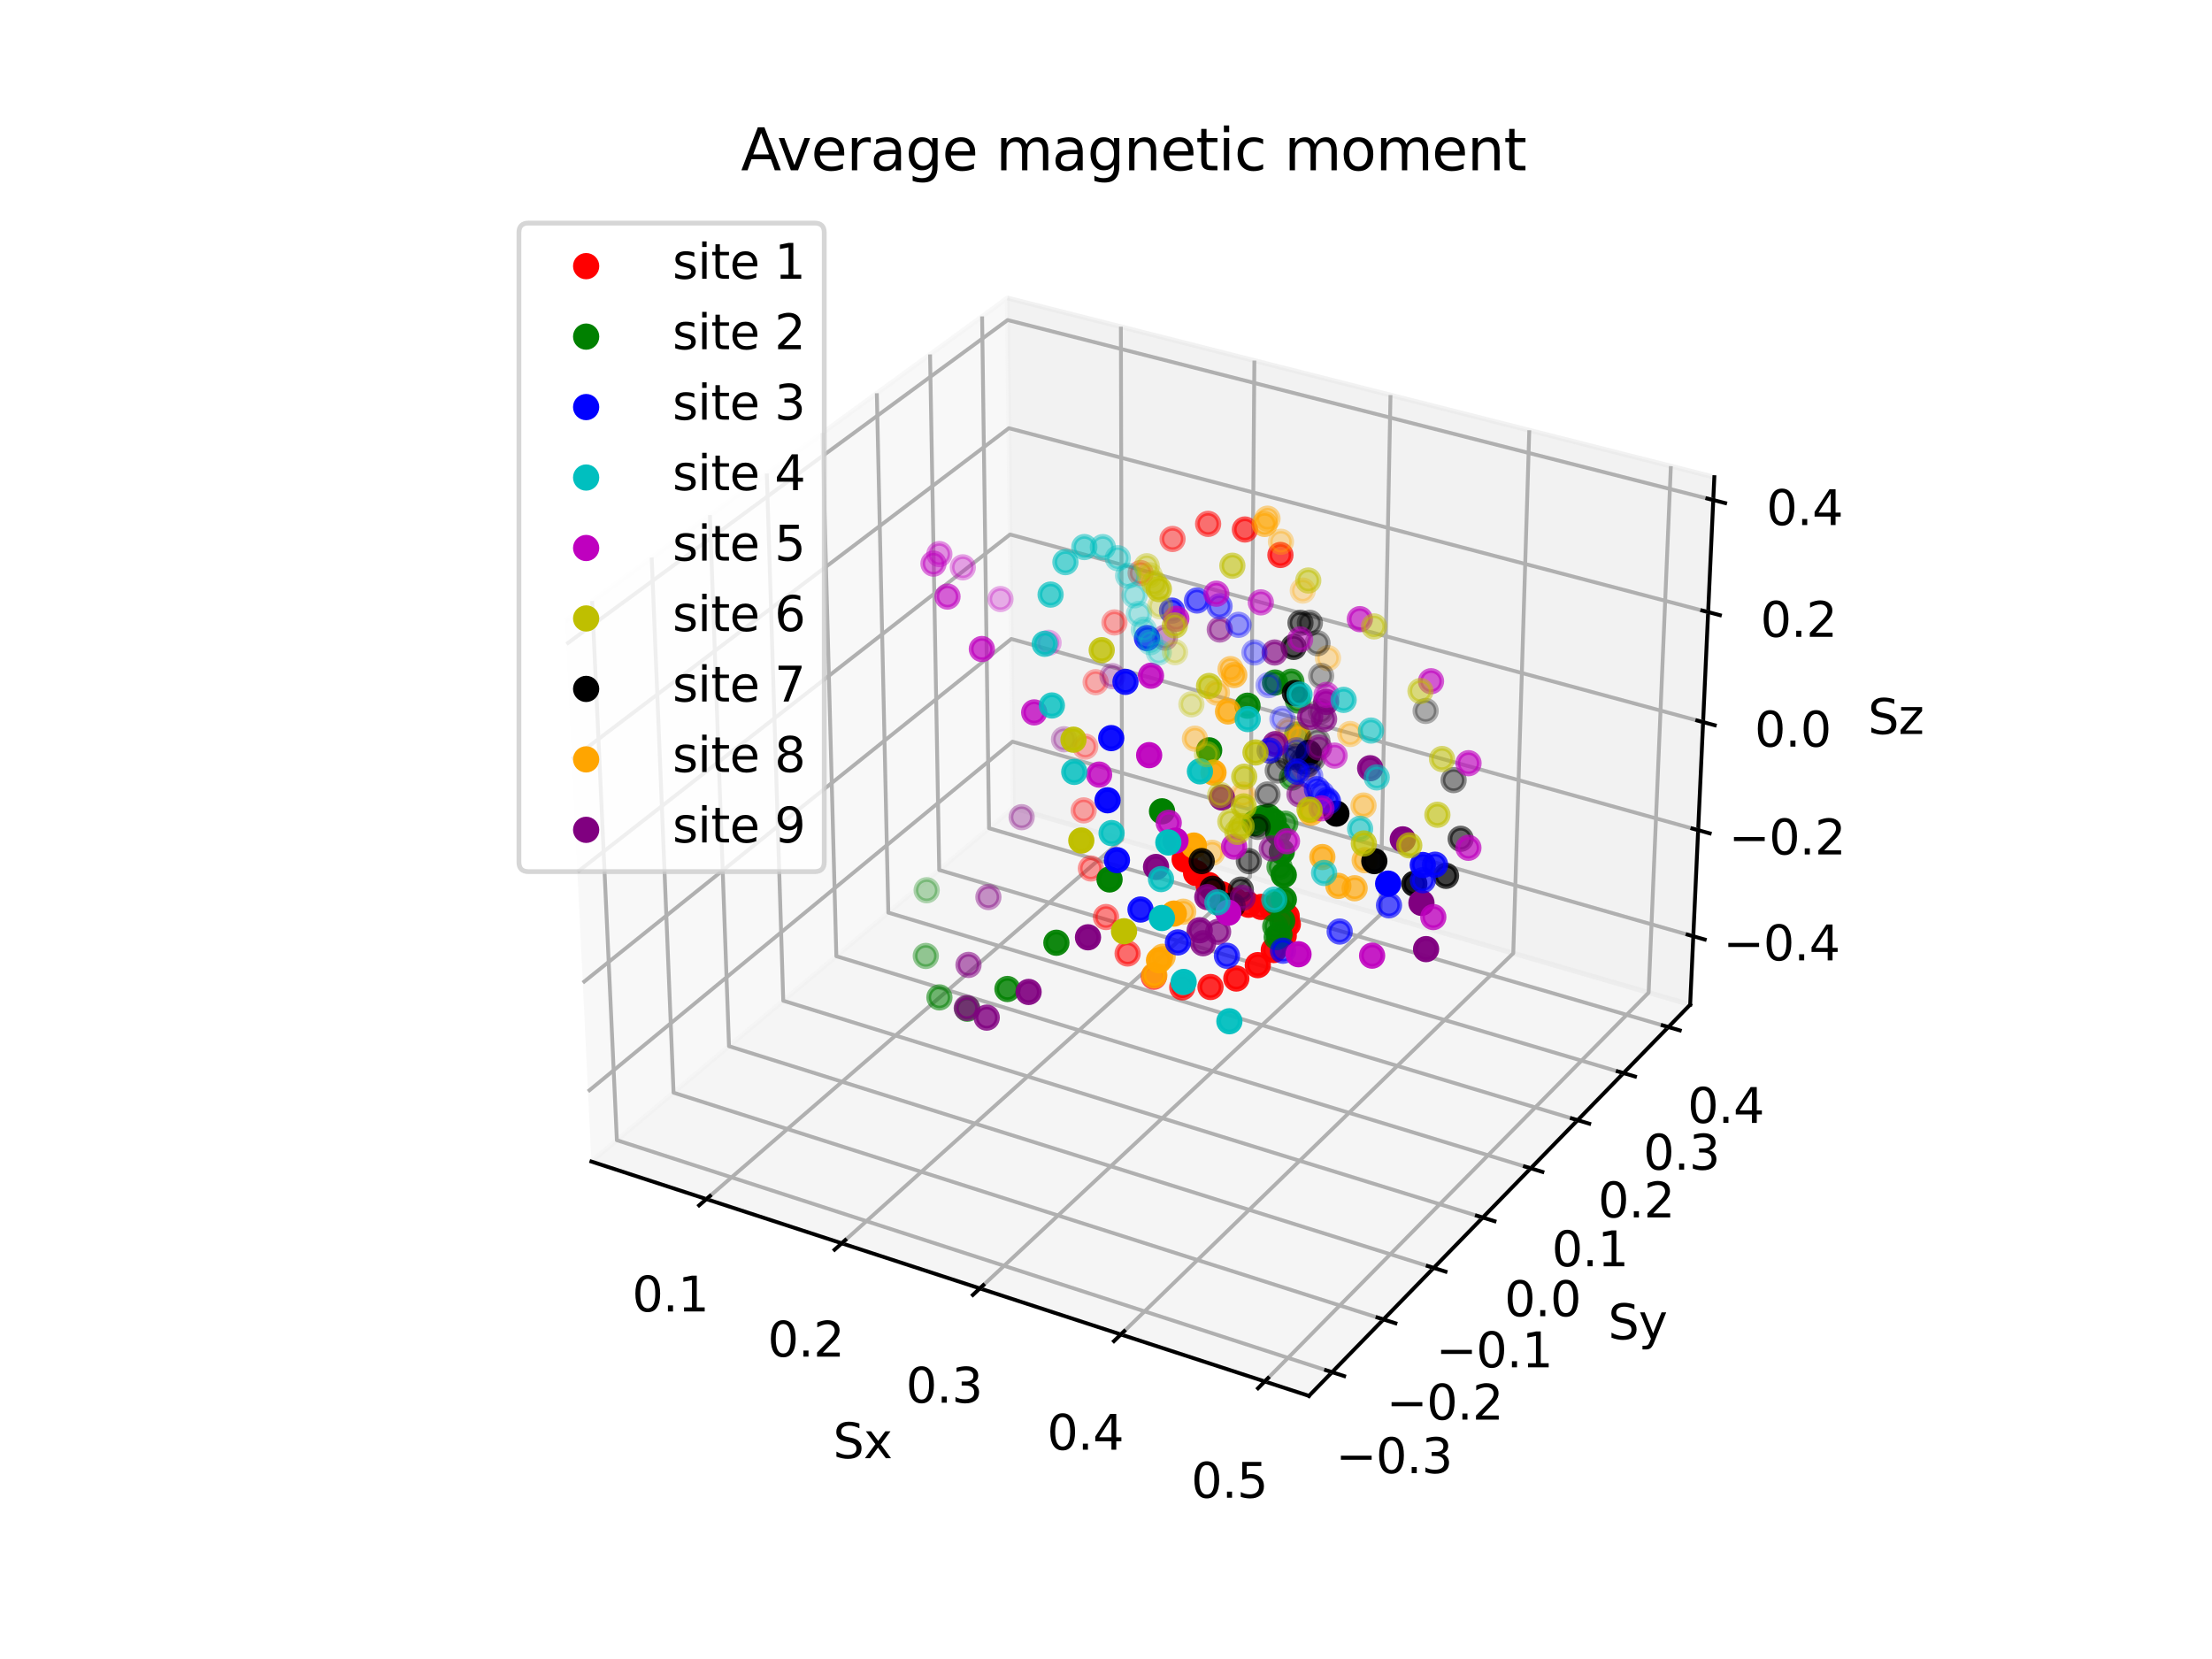 <?xml version="1.0" encoding="utf-8" standalone="no"?>
<!DOCTYPE svg PUBLIC "-//W3C//DTD SVG 1.1//EN"
  "http://www.w3.org/Graphics/SVG/1.1/DTD/svg11.dtd">
<svg xmlns:xlink="http://www.w3.org/1999/xlink" width="460.8pt" height="345.6pt" viewBox="0 0 460.8 345.6" xmlns="http://www.w3.org/2000/svg" version="1.1">
 <defs>
  <style type="text/css">*{stroke-linejoin: round; stroke-linecap: butt}</style>
 </defs>
 <g id="figure_1">
  <g id="patch_1">
   <path d="M 0 345.6 
L 460.8 345.6 
L 460.8 0 
L 0 0 
z
" style="fill: #ffffff"/>
  </g>
  <g id="patch_2">
   <path d="M 103.104 307.584 
L 369.216 307.584 
L 369.216 41.472 
L 103.104 41.472 
z
" style="fill: #ffffff"/>
  </g>
  <g id="pane3d_1">
   <g id="patch_3">
    <path d="M 123.197 241.969 
L 211.076 168.307 
L 209.855 62.074 
L 117.77 129.273 
" style="fill: #f2f2f2; opacity: 0.5; stroke: #f2f2f2; stroke-linejoin: miter"/>
   </g>
  </g>
  <g id="pane3d_2">
   <g id="patch_4">
    <path d="M 211.076 168.307 
L 352.09 209.295 
L 357.123 99.402 
L 209.855 62.074 
" style="fill: #e6e6e6; opacity: 0.5; stroke: #e6e6e6; stroke-linejoin: miter"/>
   </g>
  </g>
  <g id="pane3d_3">
   <g id="patch_5">
    <path d="M 123.197 241.969 
L 272.679 290.79 
L 352.09 209.295 
L 211.076 168.307 
" style="fill: #ececec; opacity: 0.5; stroke: #ececec; stroke-linejoin: miter"/>
   </g>
  </g>
  <g id="axis3d_1">
   <g id="line2d_1">
    <path d="M 123.197 241.969 
L 272.679 290.79 
" style="fill: none; stroke: #000000; stroke-width: 0.8; stroke-linecap: square"/>
   </g>
   <g id="text_1">
    <!-- Sx -->
    <g transform="translate(173.543 303.768) scale(0.1 -0.1)">
     <defs>
      <path id="DejaVuSans-53" d="M 3425 4513 
L 3425 3897 
Q 3066 4069 2747 4153 
Q 2428 4238 2131 4238 
Q 1616 4238 1336 4038 
Q 1056 3838 1056 3469 
Q 1056 3159 1242 3001 
Q 1428 2844 1947 2747 
L 2328 2669 
Q 3034 2534 3370 2195 
Q 3706 1856 3706 1288 
Q 3706 609 3251 259 
Q 2797 -91 1919 -91 
Q 1588 -91 1214 -16 
Q 841 59 441 206 
L 441 856 
Q 825 641 1194 531 
Q 1563 422 1919 422 
Q 2459 422 2753 634 
Q 3047 847 3047 1241 
Q 3047 1584 2836 1778 
Q 2625 1972 2144 2069 
L 1759 2144 
Q 1053 2284 737 2584 
Q 422 2884 422 3419 
Q 422 4038 858 4394 
Q 1294 4750 2059 4750 
Q 2388 4750 2728 4690 
Q 3069 4631 3425 4513 
z
" transform="scale(0.016)"/>
      <path id="DejaVuSans-78" d="M 3513 3500 
L 2247 1797 
L 3578 0 
L 2900 0 
L 1881 1375 
L 863 0 
L 184 0 
L 1544 1831 
L 300 3500 
L 978 3500 
L 1906 2253 
L 2834 3500 
L 3513 3500 
z
" transform="scale(0.016)"/>
     </defs>
     <use xlink:href="#DejaVuSans-53"/>
     <use xlink:href="#DejaVuSans-78" x="63.477"/>
    </g>
   </g>
   <g id="Line3DCollection_1">
    <path d="M 147.153 249.793 
L 233.759 174.9 
L 233.501 68.068 
" style="fill: none; stroke: #b0b0b0; stroke-width: 0.8"/>
    <path d="M 175.349 259.002 
L 260.415 182.648 
L 261.311 75.117 
" style="fill: none; stroke: #b0b0b0; stroke-width: 0.8"/>
    <path d="M 204.122 268.399 
L 287.571 190.541 
L 289.665 82.303 
" style="fill: none; stroke: #b0b0b0; stroke-width: 0.8"/>
    <path d="M 233.489 277.991 
L 315.241 198.584 
L 318.579 89.632 
" style="fill: none; stroke: #b0b0b0; stroke-width: 0.8"/>
    <path d="M 263.47 287.782 
L 343.439 206.78 
L 348.07 97.107 
" style="fill: none; stroke: #b0b0b0; stroke-width: 0.8"/>
   </g>
   <g id="xtick_1">
    <g id="line2d_2">
     <path d="M 147.907 249.141 
L 145.641 251.101 
" style="fill: none; stroke: #000000; stroke-width: 0.8; stroke-linecap: square"/>
    </g>
    <g id="text_2">
     <!-- 0.1 -->
     <g transform="translate(131.687 273.205) scale(0.1 -0.1)">
      <defs>
       <path id="DejaVuSans-30" d="M 2034 4250 
Q 1547 4250 1301 3770 
Q 1056 3291 1056 2328 
Q 1056 1369 1301 889 
Q 1547 409 2034 409 
Q 2525 409 2770 889 
Q 3016 1369 3016 2328 
Q 3016 3291 2770 3770 
Q 2525 4250 2034 4250 
z
M 2034 4750 
Q 2819 4750 3233 4129 
Q 3647 3509 3647 2328 
Q 3647 1150 3233 529 
Q 2819 -91 2034 -91 
Q 1250 -91 836 529 
Q 422 1150 422 2328 
Q 422 3509 836 4129 
Q 1250 4750 2034 4750 
z
" transform="scale(0.016)"/>
       <path id="DejaVuSans-2e" d="M 684 794 
L 1344 794 
L 1344 0 
L 684 0 
L 684 794 
z
" transform="scale(0.016)"/>
       <path id="DejaVuSans-31" d="M 794 531 
L 1825 531 
L 1825 4091 
L 703 3866 
L 703 4441 
L 1819 4666 
L 2450 4666 
L 2450 531 
L 3481 531 
L 3481 0 
L 794 0 
L 794 531 
z
" transform="scale(0.016)"/>
      </defs>
      <use xlink:href="#DejaVuSans-30"/>
      <use xlink:href="#DejaVuSans-2e" x="63.623"/>
      <use xlink:href="#DejaVuSans-31" x="95.41"/>
     </g>
    </g>
   </g>
   <g id="xtick_2">
    <g id="line2d_3">
     <path d="M 176.09 258.336 
L 173.862 260.336 
" style="fill: none; stroke: #000000; stroke-width: 0.8; stroke-linecap: square"/>
    </g>
    <g id="text_3">
     <!-- 0.2 -->
     <g transform="translate(159.913 282.61) scale(0.1 -0.1)">
      <defs>
       <path id="DejaVuSans-32" d="M 1228 531 
L 3431 531 
L 3431 0 
L 469 0 
L 469 531 
Q 828 903 1448 1529 
Q 2069 2156 2228 2338 
Q 2531 2678 2651 2914 
Q 2772 3150 2772 3378 
Q 2772 3750 2511 3984 
Q 2250 4219 1831 4219 
Q 1534 4219 1204 4116 
Q 875 4013 500 3803 
L 500 4441 
Q 881 4594 1212 4672 
Q 1544 4750 1819 4750 
Q 2544 4750 2975 4387 
Q 3406 4025 3406 3419 
Q 3406 3131 3298 2873 
Q 3191 2616 2906 2266 
Q 2828 2175 2409 1742 
Q 1991 1309 1228 531 
z
" transform="scale(0.016)"/>
      </defs>
      <use xlink:href="#DejaVuSans-30"/>
      <use xlink:href="#DejaVuSans-2e" x="63.623"/>
      <use xlink:href="#DejaVuSans-32" x="95.41"/>
     </g>
    </g>
   </g>
   <g id="xtick_3">
    <g id="line2d_4">
     <path d="M 204.85 267.72 
L 202.662 269.761 
" style="fill: none; stroke: #000000; stroke-width: 0.8; stroke-linecap: square"/>
    </g>
    <g id="text_4">
     <!-- 0.3 -->
     <g transform="translate(188.719 292.207) scale(0.1 -0.1)">
      <defs>
       <path id="DejaVuSans-33" d="M 2597 2516 
Q 3050 2419 3304 2112 
Q 3559 1806 3559 1356 
Q 3559 666 3084 287 
Q 2609 -91 1734 -91 
Q 1441 -91 1130 -33 
Q 819 25 488 141 
L 488 750 
Q 750 597 1062 519 
Q 1375 441 1716 441 
Q 2309 441 2620 675 
Q 2931 909 2931 1356 
Q 2931 1769 2642 2001 
Q 2353 2234 1838 2234 
L 1294 2234 
L 1294 2753 
L 1863 2753 
Q 2328 2753 2575 2939 
Q 2822 3125 2822 3475 
Q 2822 3834 2567 4026 
Q 2313 4219 1838 4219 
Q 1578 4219 1281 4162 
Q 984 4106 628 3988 
L 628 4550 
Q 988 4650 1302 4700 
Q 1616 4750 1894 4750 
Q 2613 4750 3031 4423 
Q 3450 4097 3450 3541 
Q 3450 3153 3228 2886 
Q 3006 2619 2597 2516 
z
" transform="scale(0.016)"/>
      </defs>
      <use xlink:href="#DejaVuSans-30"/>
      <use xlink:href="#DejaVuSans-2e" x="63.623"/>
      <use xlink:href="#DejaVuSans-33" x="95.41"/>
     </g>
    </g>
   </g>
   <g id="xtick_4">
    <g id="line2d_5">
     <path d="M 234.203 277.297 
L 232.058 279.381 
" style="fill: none; stroke: #000000; stroke-width: 0.8; stroke-linecap: square"/>
    </g>
    <g id="text_5">
     <!-- 0.4 -->
     <g transform="translate(218.122 302.004) scale(0.1 -0.1)">
      <defs>
       <path id="DejaVuSans-34" d="M 2419 4116 
L 825 1625 
L 2419 1625 
L 2419 4116 
z
M 2253 4666 
L 3047 4666 
L 3047 1625 
L 3713 1625 
L 3713 1100 
L 3047 1100 
L 3047 0 
L 2419 0 
L 2419 1100 
L 313 1100 
L 313 1709 
L 2253 4666 
z
" transform="scale(0.016)"/>
      </defs>
      <use xlink:href="#DejaVuSans-30"/>
      <use xlink:href="#DejaVuSans-2e" x="63.623"/>
      <use xlink:href="#DejaVuSans-34" x="95.41"/>
     </g>
    </g>
   </g>
   <g id="xtick_5">
    <g id="line2d_6">
     <path d="M 264.169 287.074 
L 262.069 289.202 
" style="fill: none; stroke: #000000; stroke-width: 0.8; stroke-linecap: square"/>
    </g>
    <g id="text_6">
     <!-- 0.5 -->
     <g transform="translate(248.142 312.006) scale(0.1 -0.1)">
      <defs>
       <path id="DejaVuSans-35" d="M 691 4666 
L 3169 4666 
L 3169 4134 
L 1269 4134 
L 1269 2991 
Q 1406 3038 1543 3061 
Q 1681 3084 1819 3084 
Q 2600 3084 3056 2656 
Q 3513 2228 3513 1497 
Q 3513 744 3044 326 
Q 2575 -91 1722 -91 
Q 1428 -91 1123 -41 
Q 819 9 494 109 
L 494 744 
Q 775 591 1075 516 
Q 1375 441 1709 441 
Q 2250 441 2565 725 
Q 2881 1009 2881 1497 
Q 2881 1984 2565 2268 
Q 2250 2553 1709 2553 
Q 1456 2553 1204 2497 
Q 953 2441 691 2322 
L 691 4666 
z
" transform="scale(0.016)"/>
      </defs>
      <use xlink:href="#DejaVuSans-30"/>
      <use xlink:href="#DejaVuSans-2e" x="63.623"/>
      <use xlink:href="#DejaVuSans-35" x="95.41"/>
     </g>
    </g>
   </g>
  </g>
  <g id="axis3d_2">
   <g id="line2d_7">
    <path d="M 352.09 209.295 
L 272.679 290.79 
" style="fill: none; stroke: #000000; stroke-width: 0.8; stroke-linecap: square"/>
   </g>
   <g id="text_7">
    <!-- Sy -->
    <g transform="translate(334.999 278.989) scale(0.1 -0.1)">
     <defs>
      <path id="DejaVuSans-79" d="M 2059 -325 
Q 1816 -950 1584 -1140 
Q 1353 -1331 966 -1331 
L 506 -1331 
L 506 -850 
L 844 -850 
Q 1081 -850 1212 -737 
Q 1344 -625 1503 -206 
L 1606 56 
L 191 3500 
L 800 3500 
L 1894 763 
L 2988 3500 
L 3597 3500 
L 2059 -325 
z
" transform="scale(0.016)"/>
     </defs>
     <use xlink:href="#DejaVuSans-53"/>
     <use xlink:href="#DejaVuSans-79" x="63.477"/>
    </g>
   </g>
   <g id="Line3DCollection_2">
    <path d="M 123.351 125.2 
L 128.505 237.521 
L 277.495 285.848 
" style="fill: none; stroke: #b0b0b0; stroke-width: 0.8"/>
    <path d="M 135.761 116.144 
L 140.314 227.622 
L 288.201 274.861 
" style="fill: none; stroke: #b0b0b0; stroke-width: 0.8"/>
    <path d="M 147.887 107.295 
L 151.865 217.94 
L 298.662 264.126 
" style="fill: none; stroke: #b0b0b0; stroke-width: 0.8"/>
    <path d="M 159.739 98.646 
L 163.167 208.466 
L 308.884 253.635 
" style="fill: none; stroke: #b0b0b0; stroke-width: 0.8"/>
    <path d="M 171.327 90.19 
L 174.227 199.195 
L 318.877 243.38 
" style="fill: none; stroke: #b0b0b0; stroke-width: 0.8"/>
    <path d="M 182.659 81.92 
L 185.054 190.12 
L 328.648 233.352 
" style="fill: none; stroke: #b0b0b0; stroke-width: 0.8"/>
    <path d="M 193.745 73.83 
L 195.654 181.235 
L 338.205 223.545 
" style="fill: none; stroke: #b0b0b0; stroke-width: 0.8"/>
    <path d="M 204.59 65.915 
L 206.034 172.534 
L 347.553 213.951 
" style="fill: none; stroke: #b0b0b0; stroke-width: 0.8"/>
   </g>
   <g id="xtick_6">
    <g id="line2d_8">
     <path d="M 276.24 285.441 
L 280.01 286.663 
" style="fill: none; stroke: #000000; stroke-width: 0.8; stroke-linecap: square"/>
    </g>
    <g id="text_8">
     <!-- −0.3 -->
     <g transform="translate(278.243 306.88) scale(0.1 -0.1)">
      <defs>
       <path id="DejaVuSans-2212" d="M 678 2272 
L 4684 2272 
L 4684 1741 
L 678 1741 
L 678 2272 
z
" transform="scale(0.016)"/>
      </defs>
      <use xlink:href="#DejaVuSans-2212"/>
      <use xlink:href="#DejaVuSans-30" x="83.789"/>
      <use xlink:href="#DejaVuSans-2e" x="147.412"/>
      <use xlink:href="#DejaVuSans-33" x="179.199"/>
     </g>
    </g>
   </g>
   <g id="xtick_7">
    <g id="line2d_9">
     <path d="M 286.956 274.463 
L 290.696 275.657 
" style="fill: none; stroke: #000000; stroke-width: 0.8; stroke-linecap: square"/>
    </g>
    <g id="text_9">
     <!-- −0.2 -->
     <g transform="translate(288.806 295.73) scale(0.1 -0.1)">
      <use xlink:href="#DejaVuSans-2212"/>
      <use xlink:href="#DejaVuSans-30" x="83.789"/>
      <use xlink:href="#DejaVuSans-2e" x="147.412"/>
      <use xlink:href="#DejaVuSans-32" x="179.199"/>
     </g>
    </g>
   </g>
   <g id="xtick_8">
    <g id="line2d_10">
     <path d="M 297.426 263.737 
L 301.136 264.904 
" style="fill: none; stroke: #000000; stroke-width: 0.8; stroke-linecap: square"/>
    </g>
    <g id="text_10">
     <!-- −0.1 -->
     <g transform="translate(299.126 284.836) scale(0.1 -0.1)">
      <use xlink:href="#DejaVuSans-2212"/>
      <use xlink:href="#DejaVuSans-30" x="83.789"/>
      <use xlink:href="#DejaVuSans-2e" x="147.412"/>
      <use xlink:href="#DejaVuSans-31" x="179.199"/>
     </g>
    </g>
   </g>
   <g id="xtick_9">
    <g id="line2d_11">
     <path d="M 307.658 253.255 
L 311.339 254.396 
" style="fill: none; stroke: #000000; stroke-width: 0.8; stroke-linecap: square"/>
    </g>
    <g id="text_11">
     <!-- 0.0 -->
     <g transform="translate(313.401 274.19) scale(0.1 -0.1)">
      <use xlink:href="#DejaVuSans-30"/>
      <use xlink:href="#DejaVuSans-2e" x="63.623"/>
      <use xlink:href="#DejaVuSans-30" x="95.41"/>
     </g>
    </g>
   </g>
   <g id="xtick_10">
    <g id="line2d_12">
     <path d="M 317.661 243.008 
L 321.313 244.124 
" style="fill: none; stroke: #000000; stroke-width: 0.8; stroke-linecap: square"/>
    </g>
    <g id="text_12">
     <!-- 0.1 -->
     <g transform="translate(323.26 263.784) scale(0.1 -0.1)">
      <use xlink:href="#DejaVuSans-30"/>
      <use xlink:href="#DejaVuSans-2e" x="63.623"/>
      <use xlink:href="#DejaVuSans-31" x="95.41"/>
     </g>
    </g>
   </g>
   <g id="xtick_11">
    <g id="line2d_13">
     <path d="M 327.442 232.989 
L 331.065 234.08 
" style="fill: none; stroke: #000000; stroke-width: 0.8; stroke-linecap: square"/>
    </g>
    <g id="text_13">
     <!-- 0.2 -->
     <g transform="translate(332.899 253.608) scale(0.1 -0.1)">
      <use xlink:href="#DejaVuSans-30"/>
      <use xlink:href="#DejaVuSans-2e" x="63.623"/>
      <use xlink:href="#DejaVuSans-32" x="95.41"/>
     </g>
    </g>
   </g>
   <g id="xtick_12">
    <g id="line2d_14">
     <path d="M 337.007 223.19 
L 340.602 224.257 
" style="fill: none; stroke: #000000; stroke-width: 0.8; stroke-linecap: square"/>
    </g>
    <g id="text_14">
     <!-- 0.3 -->
     <g transform="translate(342.327 243.656) scale(0.1 -0.1)">
      <use xlink:href="#DejaVuSans-30"/>
      <use xlink:href="#DejaVuSans-2e" x="63.623"/>
      <use xlink:href="#DejaVuSans-33" x="95.41"/>
     </g>
    </g>
   </g>
   <g id="xtick_13">
    <g id="line2d_15">
     <path d="M 346.365 213.603 
L 349.932 214.647 
" style="fill: none; stroke: #000000; stroke-width: 0.8; stroke-linecap: square"/>
    </g>
    <g id="text_15">
     <!-- 0.4 -->
     <g transform="translate(351.55 233.921) scale(0.1 -0.1)">
      <use xlink:href="#DejaVuSans-30"/>
      <use xlink:href="#DejaVuSans-2e" x="63.623"/>
      <use xlink:href="#DejaVuSans-34" x="95.41"/>
     </g>
    </g>
   </g>
  </g>
  <g id="axis3d_3">
   <g id="line2d_16">
    <path d="M 352.09 209.295 
L 357.123 99.402 
" style="fill: none; stroke: #000000; stroke-width: 0.8; stroke-linecap: square"/>
   </g>
   <g id="text_16">
    <!-- Sz -->
    <g transform="translate(389.129 152.902) scale(0.1 -0.1)">
     <defs>
      <path id="DejaVuSans-7a" d="M 353 3500 
L 3084 3500 
L 3084 2975 
L 922 459 
L 3084 459 
L 3084 0 
L 275 0 
L 275 525 
L 2438 3041 
L 353 3041 
L 353 3500 
z
" transform="scale(0.016)"/>
     </defs>
     <use xlink:href="#DejaVuSans-53"/>
     <use xlink:href="#DejaVuSans-7a" x="63.477"/>
    </g>
   </g>
   <g id="Line3DCollection_3">
    <path d="M 352.743 195.038 
L 210.917 154.5 
L 122.494 227.37 
" style="fill: none; stroke: #b0b0b0; stroke-width: 0.8"/>
    <path d="M 353.756 172.931 
L 210.671 133.105 
L 121.403 204.72 
" style="fill: none; stroke: #b0b0b0; stroke-width: 0.8"/>
    <path d="M 354.786 150.424 
L 210.421 111.341 
L 120.292 181.644 
" style="fill: none; stroke: #b0b0b0; stroke-width: 0.8"/>
    <path d="M 355.836 127.507 
L 210.166 89.2 
L 119.16 158.131 
" style="fill: none; stroke: #b0b0b0; stroke-width: 0.8"/>
    <path d="M 356.904 104.168 
L 209.907 66.672 
L 118.006 134.168 
" style="fill: none; stroke: #b0b0b0; stroke-width: 0.8"/>
   </g>
   <g id="xtick_14">
    <g id="line2d_17">
     <path d="M 351.553 194.697 
L 355.127 195.719 
" style="fill: none; stroke: #000000; stroke-width: 0.8; stroke-linecap: square"/>
    </g>
    <g id="text_17">
     <!-- −0.4 -->
     <g transform="translate(358.954 200.059) scale(0.1 -0.1)">
      <use xlink:href="#DejaVuSans-2212"/>
      <use xlink:href="#DejaVuSans-30" x="83.789"/>
      <use xlink:href="#DejaVuSans-2e" x="147.412"/>
      <use xlink:href="#DejaVuSans-34" x="179.199"/>
     </g>
    </g>
   </g>
   <g id="xtick_15">
    <g id="line2d_18">
     <path d="M 352.554 172.596 
L 356.162 173.601 
" style="fill: none; stroke: #000000; stroke-width: 0.8; stroke-linecap: square"/>
    </g>
    <g id="text_18">
     <!-- −0.2 -->
     <g transform="translate(360.127 177.996) scale(0.1 -0.1)">
      <use xlink:href="#DejaVuSans-2212"/>
      <use xlink:href="#DejaVuSans-30" x="83.789"/>
      <use xlink:href="#DejaVuSans-2e" x="147.412"/>
      <use xlink:href="#DejaVuSans-32" x="179.199"/>
     </g>
    </g>
   </g>
   <g id="xtick_16">
    <g id="line2d_19">
     <path d="M 353.573 150.096 
L 357.215 151.082 
" style="fill: none; stroke: #000000; stroke-width: 0.8; stroke-linecap: square"/>
    </g>
    <g id="text_19">
     <!-- 0.0 -->
     <g transform="translate(365.512 155.536) scale(0.1 -0.1)">
      <use xlink:href="#DejaVuSans-30"/>
      <use xlink:href="#DejaVuSans-2e" x="63.623"/>
      <use xlink:href="#DejaVuSans-30" x="95.41"/>
     </g>
    </g>
   </g>
   <g id="xtick_17">
    <g id="line2d_20">
     <path d="M 354.611 127.185 
L 358.288 128.152 
" style="fill: none; stroke: #000000; stroke-width: 0.8; stroke-linecap: square"/>
    </g>
    <g id="text_20">
     <!-- 0.2 -->
     <g transform="translate(366.728 132.667) scale(0.1 -0.1)">
      <use xlink:href="#DejaVuSans-30"/>
      <use xlink:href="#DejaVuSans-2e" x="63.623"/>
      <use xlink:href="#DejaVuSans-32" x="95.41"/>
     </g>
    </g>
   </g>
   <g id="xtick_18">
    <g id="line2d_21">
     <path d="M 355.668 103.852 
L 359.38 104.799 
" style="fill: none; stroke: #000000; stroke-width: 0.8; stroke-linecap: square"/>
    </g>
    <g id="text_21">
     <!-- 0.4 -->
     <g transform="translate(367.966 109.379) scale(0.1 -0.1)">
      <use xlink:href="#DejaVuSans-30"/>
      <use xlink:href="#DejaVuSans-2e" x="63.623"/>
      <use xlink:href="#DejaVuSans-34" x="95.41"/>
     </g>
    </g>
   </g>
  </g>
  <g id="axes_1">
   <g id="Path3DCollection_1">
    <defs>
     <path id="C0_0_83b4664ba9" d="M 0 2.236 
C 0.593 2.236 1.162 2 1.581 1.581 
C 2 1.162 2.236 0.593 2.236 -0 
C 2.236 -0.593 2 -1.162 1.581 -1.581 
C 1.162 -2 0.593 -2.236 0 -2.236 
C -0.593 -2.236 -1.162 -2 -1.581 -1.581 
C -2 -1.162 -2.236 -0.593 -2.236 0 
C -2.236 0.593 -2 1.162 -1.581 1.581 
C -1.162 2 -0.593 2.236 0 2.236 
z
"/>
    </defs>
    <g clip-path="url(#p55d2e4587e)">
     <use xlink:href="#C0_0_83b4664ba9" x="228.24" y="142.107" style="fill: #ff0000; fill-opacity: 0.3; stroke: #ff0000; stroke-opacity: 0.3"/>
    </g>
    <g clip-path="url(#p55d2e4587e)">
     <use xlink:href="#C0_0_83b4664ba9" x="226.073" y="155.54" style="fill: #ff0000; fill-opacity: 0.303; stroke: #ff0000; stroke-opacity: 0.303"/>
    </g>
    <g clip-path="url(#p55d2e4587e)">
     <use xlink:href="#C0_0_83b4664ba9" x="232.16" y="129.667" style="fill: #ff0000; fill-opacity: 0.326; stroke: #ff0000; stroke-opacity: 0.326"/>
    </g>
    <g clip-path="url(#p55d2e4587e)">
     <use xlink:href="#C0_0_83b4664ba9" x="225.754" y="168.818" style="fill: #ff0000; fill-opacity: 0.336; stroke: #ff0000; stroke-opacity: 0.336"/>
    </g>
    <g clip-path="url(#p55d2e4587e)">
     <use xlink:href="#C0_0_83b4664ba9" x="237.613" y="119.378" style="fill: #ff0000; fill-opacity: 0.379; stroke: #ff0000; stroke-opacity: 0.379"/>
    </g>
    <g clip-path="url(#p55d2e4587e)">
     <use xlink:href="#C0_0_83b4664ba9" x="227.251" y="180.92" style="fill: #ff0000; fill-opacity: 0.394; stroke: #ff0000; stroke-opacity: 0.394"/>
    </g>
    <g clip-path="url(#p55d2e4587e)">
     <use xlink:href="#C0_0_83b4664ba9" x="244.263" y="112.278" style="fill: #ff0000; fill-opacity: 0.454; stroke: #ff0000; stroke-opacity: 0.454"/>
    </g>
    <g clip-path="url(#p55d2e4587e)">
     <use xlink:href="#C0_0_83b4664ba9" x="230.398" y="191.035" style="fill: #ff0000; fill-opacity: 0.471; stroke: #ff0000; stroke-opacity: 0.471"/>
    </g>
    <g clip-path="url(#p55d2e4587e)">
     <use xlink:href="#C0_0_83b4664ba9" x="251.674" y="109.135" style="fill: #ff0000; fill-opacity: 0.541; stroke: #ff0000; stroke-opacity: 0.541"/>
    </g>
    <g clip-path="url(#p55d2e4587e)">
     <use xlink:href="#C0_0_83b4664ba9" x="234.901" y="198.629" style="fill: #ff0000; fill-opacity: 0.56; stroke: #ff0000; stroke-opacity: 0.56"/>
    </g>
    <g clip-path="url(#p55d2e4587e)">
     <use xlink:href="#C0_0_83b4664ba9" x="259.34" y="110.303" style="fill: #ff0000; fill-opacity: 0.631; stroke: #ff0000; stroke-opacity: 0.631"/>
    </g>
    <g clip-path="url(#p55d2e4587e)">
     <use xlink:href="#C0_0_83b4664ba9" x="240.357" y="203.481" style="fill: #ff0000; fill-opacity: 0.652; stroke: #ff0000; stroke-opacity: 0.652"/>
    </g>
    <g clip-path="url(#p55d2e4587e)">
     <use xlink:href="#C0_0_83b4664ba9" x="266.735" y="115.613" style="fill: #ff0000; fill-opacity: 0.711; stroke: #ff0000; stroke-opacity: 0.711"/>
    </g>
    <g clip-path="url(#p55d2e4587e)">
     <use xlink:href="#C0_0_83b4664ba9" x="246.284" y="205.685" style="fill: #ff0000; fill-opacity: 0.74; stroke: #ff0000; stroke-opacity: 0.74"/>
    </g>
    <g clip-path="url(#p55d2e4587e)">
     <use xlink:href="#C0_0_83b4664ba9" x="252.171" y="205.615" style="fill: #ff0000; fill-opacity: 0.816; stroke: #ff0000; stroke-opacity: 0.816"/>
    </g>
    <g clip-path="url(#p55d2e4587e)">
     <use xlink:href="#C0_0_83b4664ba9" x="257.545" y="203.846" style="fill: #ff0000; fill-opacity: 0.876; stroke: #ff0000; stroke-opacity: 0.876"/>
    </g>
    <g clip-path="url(#p55d2e4587e)">
     <use xlink:href="#C0_0_83b4664ba9" x="262.023" y="201.054" style="fill: #ff0000; fill-opacity: 0.918; stroke: #ff0000; stroke-opacity: 0.918"/>
    </g>
    <g clip-path="url(#p55d2e4587e)">
     <use xlink:href="#C0_0_83b4664ba9" x="265.057" y="189.273" style="fill: #ff0000; fill-opacity: 0.935; stroke: #ff0000; stroke-opacity: 0.935"/>
    </g>
    <g clip-path="url(#p55d2e4587e)">
     <use xlink:href="#C0_0_83b4664ba9" x="262.734" y="188.927" style="fill: #ff0000; fill-opacity: 0.936; stroke: #ff0000; stroke-opacity: 0.936"/>
    </g>
    <g clip-path="url(#p55d2e4587e)">
     <use xlink:href="#C0_0_83b4664ba9" x="266.894" y="189.817" style="fill: #ff0000; fill-opacity: 0.939; stroke: #ff0000; stroke-opacity: 0.939"/>
    </g>
    <g clip-path="url(#p55d2e4587e)">
     <use xlink:href="#C0_0_83b4664ba9" x="260.107" y="188.475" style="fill: #ff0000; fill-opacity: 0.942; stroke: #ff0000; stroke-opacity: 0.942"/>
    </g>
    <g clip-path="url(#p55d2e4587e)">
     <use xlink:href="#C0_0_83b4664ba9" x="265.353" y="197.903" style="fill: #ff0000; fill-opacity: 0.942; stroke: #ff0000; stroke-opacity: 0.942"/>
    </g>
    <g clip-path="url(#p55d2e4587e)">
     <use xlink:href="#C0_0_83b4664ba9" x="268.04" y="190.84" style="fill: #ff0000; fill-opacity: 0.945; stroke: #ff0000; stroke-opacity: 0.945"/>
    </g>
    <g clip-path="url(#p55d2e4587e)">
     <use xlink:href="#C0_0_83b4664ba9" x="268.282" y="192.535" style="fill: #ff0000; fill-opacity: 0.951; stroke: #ff0000; stroke-opacity: 0.951"/>
    </g>
    <g clip-path="url(#p55d2e4587e)">
     <use xlink:href="#C0_0_83b4664ba9" x="267.43" y="194.941" style="fill: #ff0000; fill-opacity: 0.952; stroke: #ff0000; stroke-opacity: 0.952"/>
    </g>
    <g clip-path="url(#p55d2e4587e)">
     <use xlink:href="#C0_0_83b4664ba9" x="257.324" y="187.658" style="fill: #ff0000; fill-opacity: 0.953; stroke: #ff0000; stroke-opacity: 0.953"/>
    </g>
    <g clip-path="url(#p55d2e4587e)">
     <use xlink:href="#C0_0_83b4664ba9" x="254.51" y="186.303" style="fill: #ff0000; fill-opacity: 0.966; stroke: #ff0000; stroke-opacity: 0.966"/>
    </g>
    <g clip-path="url(#p55d2e4587e)">
     <use xlink:href="#C0_0_83b4664ba9" x="251.765" y="184.354" style="fill: #ff0000; fill-opacity: 0.98; stroke: #ff0000; stroke-opacity: 0.98"/>
    </g>
    <g clip-path="url(#p55d2e4587e)">
     <use xlink:href="#C0_0_83b4664ba9" x="249.17" y="181.875" style="fill: #ff0000; fill-opacity: 0.992; stroke: #ff0000; stroke-opacity: 0.992"/>
    </g>
    <g clip-path="url(#p55d2e4587e)">
     <use xlink:href="#C0_0_83b4664ba9" x="246.788" y="179.026" style="fill: #ff0000; stroke: #ff0000"/>
    </g>
   </g>
   <g id="text_22">
    <!-- Average magnetic moment -->
    <g transform="translate(154.357 35.472) scale(0.12 -0.12)">
     <defs>
      <path id="DejaVuSans-41" d="M 2188 4044 
L 1331 1722 
L 3047 1722 
L 2188 4044 
z
M 1831 4666 
L 2547 4666 
L 4325 0 
L 3669 0 
L 3244 1197 
L 1141 1197 
L 716 0 
L 50 0 
L 1831 4666 
z
" transform="scale(0.016)"/>
      <path id="DejaVuSans-76" d="M 191 3500 
L 800 3500 
L 1894 563 
L 2988 3500 
L 3597 3500 
L 2284 0 
L 1503 0 
L 191 3500 
z
" transform="scale(0.016)"/>
      <path id="DejaVuSans-65" d="M 3597 1894 
L 3597 1613 
L 953 1613 
Q 991 1019 1311 708 
Q 1631 397 2203 397 
Q 2534 397 2845 478 
Q 3156 559 3463 722 
L 3463 178 
Q 3153 47 2828 -22 
Q 2503 -91 2169 -91 
Q 1331 -91 842 396 
Q 353 884 353 1716 
Q 353 2575 817 3079 
Q 1281 3584 2069 3584 
Q 2775 3584 3186 3129 
Q 3597 2675 3597 1894 
z
M 3022 2063 
Q 3016 2534 2758 2815 
Q 2500 3097 2075 3097 
Q 1594 3097 1305 2825 
Q 1016 2553 972 2059 
L 3022 2063 
z
" transform="scale(0.016)"/>
      <path id="DejaVuSans-72" d="M 2631 2963 
Q 2534 3019 2420 3045 
Q 2306 3072 2169 3072 
Q 1681 3072 1420 2755 
Q 1159 2438 1159 1844 
L 1159 0 
L 581 0 
L 581 3500 
L 1159 3500 
L 1159 2956 
Q 1341 3275 1631 3429 
Q 1922 3584 2338 3584 
Q 2397 3584 2469 3576 
Q 2541 3569 2628 3553 
L 2631 2963 
z
" transform="scale(0.016)"/>
      <path id="DejaVuSans-61" d="M 2194 1759 
Q 1497 1759 1228 1600 
Q 959 1441 959 1056 
Q 959 750 1161 570 
Q 1363 391 1709 391 
Q 2188 391 2477 730 
Q 2766 1069 2766 1631 
L 2766 1759 
L 2194 1759 
z
M 3341 1997 
L 3341 0 
L 2766 0 
L 2766 531 
Q 2569 213 2275 61 
Q 1981 -91 1556 -91 
Q 1019 -91 701 211 
Q 384 513 384 1019 
Q 384 1609 779 1909 
Q 1175 2209 1959 2209 
L 2766 2209 
L 2766 2266 
Q 2766 2663 2505 2880 
Q 2244 3097 1772 3097 
Q 1472 3097 1187 3025 
Q 903 2953 641 2809 
L 641 3341 
Q 956 3463 1253 3523 
Q 1550 3584 1831 3584 
Q 2591 3584 2966 3190 
Q 3341 2797 3341 1997 
z
" transform="scale(0.016)"/>
      <path id="DejaVuSans-67" d="M 2906 1791 
Q 2906 2416 2648 2759 
Q 2391 3103 1925 3103 
Q 1463 3103 1205 2759 
Q 947 2416 947 1791 
Q 947 1169 1205 825 
Q 1463 481 1925 481 
Q 2391 481 2648 825 
Q 2906 1169 2906 1791 
z
M 3481 434 
Q 3481 -459 3084 -895 
Q 2688 -1331 1869 -1331 
Q 1566 -1331 1297 -1286 
Q 1028 -1241 775 -1147 
L 775 -588 
Q 1028 -725 1275 -790 
Q 1522 -856 1778 -856 
Q 2344 -856 2625 -561 
Q 2906 -266 2906 331 
L 2906 616 
Q 2728 306 2450 153 
Q 2172 0 1784 0 
Q 1141 0 747 490 
Q 353 981 353 1791 
Q 353 2603 747 3093 
Q 1141 3584 1784 3584 
Q 2172 3584 2450 3431 
Q 2728 3278 2906 2969 
L 2906 3500 
L 3481 3500 
L 3481 434 
z
" transform="scale(0.016)"/>
      <path id="DejaVuSans-20" transform="scale(0.016)"/>
      <path id="DejaVuSans-6d" d="M 3328 2828 
Q 3544 3216 3844 3400 
Q 4144 3584 4550 3584 
Q 5097 3584 5394 3201 
Q 5691 2819 5691 2113 
L 5691 0 
L 5113 0 
L 5113 2094 
Q 5113 2597 4934 2840 
Q 4756 3084 4391 3084 
Q 3944 3084 3684 2787 
Q 3425 2491 3425 1978 
L 3425 0 
L 2847 0 
L 2847 2094 
Q 2847 2600 2669 2842 
Q 2491 3084 2119 3084 
Q 1678 3084 1418 2786 
Q 1159 2488 1159 1978 
L 1159 0 
L 581 0 
L 581 3500 
L 1159 3500 
L 1159 2956 
Q 1356 3278 1631 3431 
Q 1906 3584 2284 3584 
Q 2666 3584 2933 3390 
Q 3200 3197 3328 2828 
z
" transform="scale(0.016)"/>
      <path id="DejaVuSans-6e" d="M 3513 2113 
L 3513 0 
L 2938 0 
L 2938 2094 
Q 2938 2591 2744 2837 
Q 2550 3084 2163 3084 
Q 1697 3084 1428 2787 
Q 1159 2491 1159 1978 
L 1159 0 
L 581 0 
L 581 3500 
L 1159 3500 
L 1159 2956 
Q 1366 3272 1645 3428 
Q 1925 3584 2291 3584 
Q 2894 3584 3203 3211 
Q 3513 2838 3513 2113 
z
" transform="scale(0.016)"/>
      <path id="DejaVuSans-74" d="M 1172 4494 
L 1172 3500 
L 2356 3500 
L 2356 3053 
L 1172 3053 
L 1172 1153 
Q 1172 725 1289 603 
Q 1406 481 1766 481 
L 2356 481 
L 2356 0 
L 1766 0 
Q 1100 0 847 248 
Q 594 497 594 1153 
L 594 3053 
L 172 3053 
L 172 3500 
L 594 3500 
L 594 4494 
L 1172 4494 
z
" transform="scale(0.016)"/>
      <path id="DejaVuSans-69" d="M 603 3500 
L 1178 3500 
L 1178 0 
L 603 0 
L 603 3500 
z
M 603 4863 
L 1178 4863 
L 1178 4134 
L 603 4134 
L 603 4863 
z
" transform="scale(0.016)"/>
      <path id="DejaVuSans-63" d="M 3122 3366 
L 3122 2828 
Q 2878 2963 2633 3030 
Q 2388 3097 2138 3097 
Q 1578 3097 1268 2742 
Q 959 2388 959 1747 
Q 959 1106 1268 751 
Q 1578 397 2138 397 
Q 2388 397 2633 464 
Q 2878 531 3122 666 
L 3122 134 
Q 2881 22 2623 -34 
Q 2366 -91 2075 -91 
Q 1284 -91 818 406 
Q 353 903 353 1747 
Q 353 2603 823 3093 
Q 1294 3584 2113 3584 
Q 2378 3584 2631 3529 
Q 2884 3475 3122 3366 
z
" transform="scale(0.016)"/>
      <path id="DejaVuSans-6f" d="M 1959 3097 
Q 1497 3097 1228 2736 
Q 959 2375 959 1747 
Q 959 1119 1226 758 
Q 1494 397 1959 397 
Q 2419 397 2687 759 
Q 2956 1122 2956 1747 
Q 2956 2369 2687 2733 
Q 2419 3097 1959 3097 
z
M 1959 3584 
Q 2709 3584 3137 3096 
Q 3566 2609 3566 1747 
Q 3566 888 3137 398 
Q 2709 -91 1959 -91 
Q 1206 -91 779 398 
Q 353 888 353 1747 
Q 353 2609 779 3096 
Q 1206 3584 1959 3584 
z
" transform="scale(0.016)"/>
     </defs>
     <use xlink:href="#DejaVuSans-41"/>
     <use xlink:href="#DejaVuSans-76" x="62.533"/>
     <use xlink:href="#DejaVuSans-65" x="121.713"/>
     <use xlink:href="#DejaVuSans-72" x="183.236"/>
     <use xlink:href="#DejaVuSans-61" x="224.35"/>
     <use xlink:href="#DejaVuSans-67" x="285.629"/>
     <use xlink:href="#DejaVuSans-65" x="349.105"/>
     <use xlink:href="#DejaVuSans-20" x="410.629"/>
     <use xlink:href="#DejaVuSans-6d" x="442.416"/>
     <use xlink:href="#DejaVuSans-61" x="539.828"/>
     <use xlink:href="#DejaVuSans-67" x="601.107"/>
     <use xlink:href="#DejaVuSans-6e" x="664.584"/>
     <use xlink:href="#DejaVuSans-65" x="727.963"/>
     <use xlink:href="#DejaVuSans-74" x="789.486"/>
     <use xlink:href="#DejaVuSans-69" x="828.695"/>
     <use xlink:href="#DejaVuSans-63" x="856.479"/>
     <use xlink:href="#DejaVuSans-20" x="911.459"/>
     <use xlink:href="#DejaVuSans-6d" x="943.246"/>
     <use xlink:href="#DejaVuSans-6f" x="1040.658"/>
     <use xlink:href="#DejaVuSans-6d" x="1101.84"/>
     <use xlink:href="#DejaVuSans-65" x="1199.252"/>
     <use xlink:href="#DejaVuSans-6e" x="1260.775"/>
     <use xlink:href="#DejaVuSans-74" x="1324.154"/>
    </g>
   </g>
   <g id="Path3DCollection_2">
    <defs>
     <path id="C1_0_1ba6f77bcf" d="M 0 2.236 
C 0.593 2.236 1.162 2 1.581 1.581 
C 2 1.162 2.236 0.593 2.236 -0 
C 2.236 -0.593 2 -1.162 1.581 -1.581 
C 1.162 -2 0.593 -2.236 0 -2.236 
C -0.593 -2.236 -1.162 -2 -1.581 -1.581 
C -2 -1.162 -2.236 -0.593 -2.236 0 
C -2.236 0.593 -2 1.162 -1.581 1.581 
C -1.162 2 -0.593 2.236 0 2.236 
z
"/>
    </defs>
    <g clip-path="url(#p55d2e4587e)">
     <use xlink:href="#C1_0_1ba6f77bcf" x="193.04" y="185.453" style="fill: #008000; fill-opacity: 0.3; stroke: #008000; stroke-opacity: 0.3"/>
    </g>
    <g clip-path="url(#p55d2e4587e)">
     <use xlink:href="#C1_0_1ba6f77bcf" x="192.86" y="199.141" style="fill: #008000; fill-opacity: 0.41; stroke: #008000; stroke-opacity: 0.41"/>
    </g>
    <g clip-path="url(#p55d2e4587e)">
     <use xlink:href="#C1_0_1ba6f77bcf" x="195.699" y="207.774" style="fill: #008000; fill-opacity: 0.548; stroke: #008000; stroke-opacity: 0.548"/>
    </g>
    <g clip-path="url(#p55d2e4587e)">
     <use xlink:href="#C1_0_1ba6f77bcf" x="269.137" y="161.991" style="fill: #008000; fill-opacity: 0.616; stroke: #008000; stroke-opacity: 0.616"/>
    </g>
    <g clip-path="url(#p55d2e4587e)">
     <use xlink:href="#C1_0_1ba6f77bcf" x="267.752" y="171.591" style="fill: #008000; fill-opacity: 0.618; stroke: #008000; stroke-opacity: 0.618"/>
    </g>
    <g clip-path="url(#p55d2e4587e)">
     <use xlink:href="#C1_0_1ba6f77bcf" x="270.218" y="153.014" style="fill: #008000; fill-opacity: 0.64; stroke: #008000; stroke-opacity: 0.64"/>
    </g>
    <g clip-path="url(#p55d2e4587e)">
     <use xlink:href="#C1_0_1ba6f77bcf" x="266.548" y="180.599" style="fill: #008000; fill-opacity: 0.644; stroke: #008000; stroke-opacity: 0.644"/>
    </g>
    <g clip-path="url(#p55d2e4587e)">
     <use xlink:href="#C1_0_1ba6f77bcf" x="270.385" y="145.943" style="fill: #008000; fill-opacity: 0.689; stroke: #008000; stroke-opacity: 0.689"/>
    </g>
    <g clip-path="url(#p55d2e4587e)">
     <use xlink:href="#C1_0_1ba6f77bcf" x="265.821" y="187.983" style="fill: #008000; fill-opacity: 0.69; stroke: #008000; stroke-opacity: 0.69"/>
    </g>
    <g clip-path="url(#p55d2e4587e)">
     <use xlink:href="#C1_0_1ba6f77bcf" x="201.506" y="210.139" style="fill: #008000; fill-opacity: 0.693; stroke: #008000; stroke-opacity: 0.693"/>
    </g>
    <g clip-path="url(#p55d2e4587e)">
     <use xlink:href="#C1_0_1ba6f77bcf" x="265.659" y="192.987" style="fill: #008000; fill-opacity: 0.749; stroke: #008000; stroke-opacity: 0.749"/>
    </g>
    <g clip-path="url(#p55d2e4587e)">
     <use xlink:href="#C1_0_1ba6f77bcf" x="269.017" y="142.004" style="fill: #008000; fill-opacity: 0.756; stroke: #008000; stroke-opacity: 0.756"/>
    </g>
    <g clip-path="url(#p55d2e4587e)">
     <use xlink:href="#C1_0_1ba6f77bcf" x="265.971" y="195.218" style="fill: #008000; fill-opacity: 0.811; stroke: #008000; stroke-opacity: 0.811"/>
    </g>
    <g clip-path="url(#p55d2e4587e)">
     <use xlink:href="#C1_0_1ba6f77bcf" x="209.87" y="206.027" style="fill: #008000; fill-opacity: 0.826; stroke: #008000; stroke-opacity: 0.826"/>
    </g>
    <g clip-path="url(#p55d2e4587e)">
     <use xlink:href="#C1_0_1ba6f77bcf" x="265.604" y="142.185" style="fill: #008000; fill-opacity: 0.834; stroke: #008000; stroke-opacity: 0.834"/>
    </g>
    <g clip-path="url(#p55d2e4587e)">
     <use xlink:href="#C1_0_1ba6f77bcf" x="266.54" y="194.691" style="fill: #008000; fill-opacity: 0.87; stroke: #008000; stroke-opacity: 0.87"/>
    </g>
    <g clip-path="url(#p55d2e4587e)">
     <use xlink:href="#C1_0_1ba6f77bcf" x="261.335" y="171.49" style="fill: #008000; fill-opacity: 0.877; stroke: #008000; stroke-opacity: 0.877"/>
    </g>
    <g clip-path="url(#p55d2e4587e)">
     <use xlink:href="#C1_0_1ba6f77bcf" x="262.903" y="170.438" style="fill: #008000; fill-opacity: 0.886; stroke: #008000; stroke-opacity: 0.886"/>
    </g>
    <g clip-path="url(#p55d2e4587e)">
     <use xlink:href="#C1_0_1ba6f77bcf" x="264.193" y="170.141" style="fill: #008000; fill-opacity: 0.902; stroke: #008000; stroke-opacity: 0.902"/>
    </g>
    <g clip-path="url(#p55d2e4587e)">
     <use xlink:href="#C1_0_1ba6f77bcf" x="259.877" y="147.012" style="fill: #008000; fill-opacity: 0.91; stroke: #008000; stroke-opacity: 0.91"/>
    </g>
    <g clip-path="url(#p55d2e4587e)">
     <use xlink:href="#C1_0_1ba6f77bcf" x="267.109" y="191.829" style="fill: #008000; fill-opacity: 0.917; stroke: #008000; stroke-opacity: 0.917"/>
    </g>
    <g clip-path="url(#p55d2e4587e)">
     <use xlink:href="#C1_0_1ba6f77bcf" x="265.318" y="171.096" style="fill: #008000; fill-opacity: 0.923; stroke: #008000; stroke-opacity: 0.923"/>
    </g>
    <g clip-path="url(#p55d2e4587e)">
     <use xlink:href="#C1_0_1ba6f77bcf" x="220.065" y="196.39" style="fill: #008000; fill-opacity: 0.929; stroke: #008000; stroke-opacity: 0.929"/>
    </g>
    <g clip-path="url(#p55d2e4587e)">
     <use xlink:href="#C1_0_1ba6f77bcf" x="266.284" y="173.549" style="fill: #008000; fill-opacity: 0.944; stroke: #008000; stroke-opacity: 0.944"/>
    </g>
    <g clip-path="url(#p55d2e4587e)">
     <use xlink:href="#C1_0_1ba6f77bcf" x="267.451" y="187.381" style="fill: #008000; fill-opacity: 0.948; stroke: #008000; stroke-opacity: 0.948"/>
    </g>
    <g clip-path="url(#p55d2e4587e)">
     <use xlink:href="#C1_0_1ba6f77bcf" x="267.021" y="177.417" style="fill: #008000; fill-opacity: 0.958; stroke: #008000; stroke-opacity: 0.958"/>
    </g>
    <g clip-path="url(#p55d2e4587e)">
     <use xlink:href="#C1_0_1ba6f77bcf" x="267.431" y="182.272" style="fill: #008000; fill-opacity: 0.961; stroke: #008000; stroke-opacity: 0.961"/>
    </g>
    <g clip-path="url(#p55d2e4587e)">
     <use xlink:href="#C1_0_1ba6f77bcf" x="251.894" y="156.305" style="fill: #008000; fill-opacity: 0.97; stroke: #008000; stroke-opacity: 0.97"/>
    </g>
    <g clip-path="url(#p55d2e4587e)">
     <use xlink:href="#C1_0_1ba6f77bcf" x="231.141" y="183.204" style="fill: #008000; fill-opacity: 0.988; stroke: #008000; stroke-opacity: 0.988"/>
    </g>
    <g clip-path="url(#p55d2e4587e)">
     <use xlink:href="#C1_0_1ba6f77bcf" x="242.07" y="169.009" style="fill: #008000; stroke: #008000"/>
    </g>
   </g>
   <g id="Path3DCollection_3">
    <defs>
     <path id="C2_0_0f5c191673" d="M 0 2.236 
C 0.593 2.236 1.162 2 1.581 1.581 
C 2 1.162 2.236 0.593 2.236 -0 
C 2.236 -0.593 2 -1.162 1.581 -1.581 
C 1.162 -2 0.593 -2.236 0 -2.236 
C -0.593 -2.236 -1.162 -2 -1.581 -1.581 
C -2 -1.162 -2.236 -0.593 -2.236 0 
C -2.236 0.593 -2 1.162 -1.581 1.581 
C -1.162 2 -0.593 2.236 0 2.236 
z
"/>
    </defs>
    <g clip-path="url(#p55d2e4587e)">
     <use xlink:href="#C2_0_0f5c191673" x="271.39" y="123.029" style="fill: #ffa500; fill-opacity: 0.3; stroke: #ffa500; stroke-opacity: 0.3"/>
    </g>
    <g clip-path="url(#p55d2e4587e)">
     <use xlink:href="#C2_0_0f5c191673" x="276.642" y="137.1" style="fill: #ffa500; fill-opacity: 0.309; stroke: #ffa500; stroke-opacity: 0.309"/>
    </g>
    <g clip-path="url(#p55d2e4587e)">
     <use xlink:href="#C2_0_0f5c191673" x="266.849" y="112.863" style="fill: #ffa500; fill-opacity: 0.345; stroke: #ffa500; stroke-opacity: 0.345"/>
    </g>
    <g clip-path="url(#p55d2e4587e)">
     <use xlink:href="#C2_0_0f5c191673" x="264.522" y="156.374" style="fill: #ffa500; fill-opacity: 0.363; stroke: #ffa500; stroke-opacity: 0.363"/>
    </g>
    <g clip-path="url(#p55d2e4587e)">
     <use xlink:href="#C2_0_0f5c191673" x="258.945" y="165.537" style="fill: #ffa500; fill-opacity: 0.364; stroke: #ffa500; stroke-opacity: 0.364"/>
    </g>
    <g clip-path="url(#p55d2e4587e)">
     <use xlink:href="#C2_0_0f5c191673" x="281.274" y="152.9" style="fill: #ffa500; fill-opacity: 0.367; stroke: #ffa500; stroke-opacity: 0.367"/>
    </g>
    <g clip-path="url(#p55d2e4587e)">
     <use xlink:href="#C2_0_0f5c191673" x="248.923" y="153.882" style="fill: #ffa500; fill-opacity: 0.408; stroke: #ffa500; stroke-opacity: 0.408"/>
    </g>
    <g clip-path="url(#p55d2e4587e)">
     <use xlink:href="#C2_0_0f5c191673" x="268.401" y="152.129" style="fill: #ffa500; fill-opacity: 0.414; stroke: #ffa500; stroke-opacity: 0.414"/>
    </g>
    <g clip-path="url(#p55d2e4587e)">
     <use xlink:href="#C2_0_0f5c191673" x="252.5" y="177.649" style="fill: #ffa500; fill-opacity: 0.425; stroke: #ffa500; stroke-opacity: 0.425"/>
    </g>
    <g clip-path="url(#p55d2e4587e)">
     <use xlink:href="#C2_0_0f5c191673" x="253.51" y="144.287" style="fill: #ffa500; fill-opacity: 0.426; stroke: #ffa500; stroke-opacity: 0.426"/>
    </g>
    <g clip-path="url(#p55d2e4587e)">
     <use xlink:href="#C2_0_0f5c191673" x="264.04" y="108.049" style="fill: #ffa500; fill-opacity: 0.438; stroke: #ffa500; stroke-opacity: 0.438"/>
    </g>
    <g clip-path="url(#p55d2e4587e)">
     <use xlink:href="#C2_0_0f5c191673" x="284.047" y="167.806" style="fill: #ffa500; fill-opacity: 0.459; stroke: #ffa500; stroke-opacity: 0.459"/>
    </g>
    <g clip-path="url(#p55d2e4587e)">
     <use xlink:href="#C2_0_0f5c191673" x="256.345" y="139.391" style="fill: #ffa500; fill-opacity: 0.5; stroke: #ffa500; stroke-opacity: 0.5"/>
    </g>
    <g clip-path="url(#p55d2e4587e)">
     <use xlink:href="#C2_0_0f5c191673" x="270.557" y="153.558" style="fill: #ffa500; fill-opacity: 0.501; stroke: #ffa500; stroke-opacity: 0.501"/>
    </g>
    <g clip-path="url(#p55d2e4587e)">
     <use xlink:href="#C2_0_0f5c191673" x="246.486" y="189.925" style="fill: #ffa500; fill-opacity: 0.538; stroke: #ffa500; stroke-opacity: 0.538"/>
    </g>
    <g clip-path="url(#p55d2e4587e)">
     <use xlink:href="#C2_0_0f5c191673" x="284.285" y="179.193" style="fill: #ffa500; fill-opacity: 0.565; stroke: #ffa500; stroke-opacity: 0.565"/>
    </g>
    <g clip-path="url(#p55d2e4587e)">
     <use xlink:href="#C2_0_0f5c191673" x="263.451" y="109.15" style="fill: #ffa500; fill-opacity: 0.566; stroke: #ffa500; stroke-opacity: 0.566"/>
    </g>
    <g clip-path="url(#p55d2e4587e)">
     <use xlink:href="#C2_0_0f5c191673" x="271.751" y="159.975" style="fill: #ffa500; fill-opacity: 0.599; stroke: #ffa500; stroke-opacity: 0.599"/>
    </g>
    <g clip-path="url(#p55d2e4587e)">
     <use xlink:href="#C2_0_0f5c191673" x="257.114" y="140.62" style="fill: #ffa500; fill-opacity: 0.62; stroke: #ffa500; stroke-opacity: 0.62"/>
    </g>
    <g clip-path="url(#p55d2e4587e)">
     <use xlink:href="#C2_0_0f5c191673" x="282.196" y="185.038" style="fill: #ffa500; fill-opacity: 0.658; stroke: #ffa500; stroke-opacity: 0.658"/>
    </g>
    <g clip-path="url(#p55d2e4587e)">
     <use xlink:href="#C2_0_0f5c191673" x="273.114" y="169.306" style="fill: #ffa500; fill-opacity: 0.681; stroke: #ffa500; stroke-opacity: 0.681"/>
    </g>
    <g clip-path="url(#p55d2e4587e)">
     <use xlink:href="#C2_0_0f5c191673" x="242.196" y="199.309" style="fill: #ffa500; fill-opacity: 0.684; stroke: #ffa500; stroke-opacity: 0.684"/>
    </g>
    <g clip-path="url(#p55d2e4587e)">
     <use xlink:href="#C2_0_0f5c191673" x="278.812" y="184.548" style="fill: #ffa500; fill-opacity: 0.716; stroke: #ffa500; stroke-opacity: 0.716"/>
    </g>
    <g clip-path="url(#p55d2e4587e)">
     <use xlink:href="#C2_0_0f5c191673" x="275.475" y="178.537" style="fill: #ffa500; fill-opacity: 0.724; stroke: #ffa500; stroke-opacity: 0.724"/>
    </g>
    <g clip-path="url(#p55d2e4587e)">
     <use xlink:href="#C2_0_0f5c191673" x="255.82" y="148.209" style="fill: #ffa500; fill-opacity: 0.761; stroke: #ffa500; stroke-opacity: 0.761"/>
    </g>
    <g clip-path="url(#p55d2e4587e)">
     <use xlink:href="#C2_0_0f5c191673" x="240.472" y="203.167" style="fill: #ffa500; fill-opacity: 0.831; stroke: #ffa500; stroke-opacity: 0.831"/>
    </g>
    <g clip-path="url(#p55d2e4587e)">
     <use xlink:href="#C2_0_0f5c191673" x="252.794" y="160.934" style="fill: #ffa500; fill-opacity: 0.892; stroke: #ffa500; stroke-opacity: 0.892"/>
    </g>
    <g clip-path="url(#p55d2e4587e)">
     <use xlink:href="#C2_0_0f5c191673" x="241.444" y="200.055" style="fill: #ffa500; fill-opacity: 0.946; stroke: #ffa500; stroke-opacity: 0.946"/>
    </g>
    <g clip-path="url(#p55d2e4587e)">
     <use xlink:href="#C2_0_0f5c191673" x="248.704" y="176.145" style="fill: #ffa500; fill-opacity: 0.98; stroke: #ffa500; stroke-opacity: 0.98"/>
    </g>
    <g clip-path="url(#p55d2e4587e)">
     <use xlink:href="#C2_0_0f5c191673" x="244.535" y="190.318" style="fill: #ffa500; stroke: #ffa500"/>
    </g>
   </g>
   <g id="legend_1">
    <g id="patch_6">
     <path d="M 110.104 181.575 
L 169.706 181.575 
Q 171.706 181.575 171.706 179.575 
L 171.706 48.472 
Q 171.706 46.472 169.706 46.472 
L 110.104 46.472 
Q 108.104 46.472 108.104 48.472 
L 108.104 179.575 
Q 108.104 181.575 110.104 181.575 
z
" style="fill: #ffffff; opacity: 0.8; stroke: #cccccc; stroke-linejoin: miter"/>
    </g>
    <g id="Path3DCollection_4">
     <defs>
      <path id="m262dc1e800" d="M 0 2.236 
C 0.593 2.236 1.162 2 1.581 1.581 
C 2 1.162 2.236 0.593 2.236 0 
C 2.236 -0.593 2 -1.162 1.581 -1.581 
C 1.162 -2 0.593 -2.236 0 -2.236 
C -0.593 -2.236 -1.162 -2 -1.581 -1.581 
C -2 -1.162 -2.236 -0.593 -2.236 0 
C -2.236 0.593 -2 1.162 -1.581 1.581 
C -1.162 2 -0.593 2.236 0 2.236 
z
" style="stroke: #ff0000"/>
     </defs>
     <g>
      <use xlink:href="#m262dc1e800" x="122.104" y="55.445" style="fill: #ff0000; stroke: #ff0000"/>
     </g>
    </g>
    <g id="text_23">
     <!-- site 1 -->
     <g transform="translate(140.104 58.07) scale(0.1 -0.1)">
      <defs>
       <path id="DejaVuSans-73" d="M 2834 3397 
L 2834 2853 
Q 2591 2978 2328 3040 
Q 2066 3103 1784 3103 
Q 1356 3103 1142 2972 
Q 928 2841 928 2578 
Q 928 2378 1081 2264 
Q 1234 2150 1697 2047 
L 1894 2003 
Q 2506 1872 2764 1633 
Q 3022 1394 3022 966 
Q 3022 478 2636 193 
Q 2250 -91 1575 -91 
Q 1294 -91 989 -36 
Q 684 19 347 128 
L 347 722 
Q 666 556 975 473 
Q 1284 391 1588 391 
Q 1994 391 2212 530 
Q 2431 669 2431 922 
Q 2431 1156 2273 1281 
Q 2116 1406 1581 1522 
L 1381 1569 
Q 847 1681 609 1914 
Q 372 2147 372 2553 
Q 372 3047 722 3315 
Q 1072 3584 1716 3584 
Q 2034 3584 2315 3537 
Q 2597 3491 2834 3397 
z
" transform="scale(0.016)"/>
      </defs>
      <use xlink:href="#DejaVuSans-73"/>
      <use xlink:href="#DejaVuSans-69" x="52.1"/>
      <use xlink:href="#DejaVuSans-74" x="79.883"/>
      <use xlink:href="#DejaVuSans-65" x="119.092"/>
      <use xlink:href="#DejaVuSans-20" x="180.615"/>
      <use xlink:href="#DejaVuSans-31" x="212.402"/>
     </g>
    </g>
    <g id="Path3DCollection_5">
     <defs>
      <path id="m50cea15153" d="M 0 2.236 
C 0.593 2.236 1.162 2 1.581 1.581 
C 2 1.162 2.236 0.593 2.236 0 
C 2.236 -0.593 2 -1.162 1.581 -1.581 
C 1.162 -2 0.593 -2.236 0 -2.236 
C -0.593 -2.236 -1.162 -2 -1.581 -1.581 
C -2 -1.162 -2.236 -0.593 -2.236 0 
C -2.236 0.593 -2 1.162 -1.581 1.581 
C -1.162 2 -0.593 2.236 0 2.236 
z
" style="stroke: #008000"/>
     </defs>
     <g>
      <use xlink:href="#m50cea15153" x="122.104" y="70.124" style="fill: #008000; stroke: #008000"/>
     </g>
    </g>
    <g id="text_24">
     <!-- site 2 -->
     <g transform="translate(140.104 72.749) scale(0.1 -0.1)">
      <use xlink:href="#DejaVuSans-73"/>
      <use xlink:href="#DejaVuSans-69" x="52.1"/>
      <use xlink:href="#DejaVuSans-74" x="79.883"/>
      <use xlink:href="#DejaVuSans-65" x="119.092"/>
      <use xlink:href="#DejaVuSans-20" x="180.615"/>
      <use xlink:href="#DejaVuSans-32" x="212.402"/>
     </g>
    </g>
    <g id="Path3DCollection_6">
     <defs>
      <path id="m88c0879afd" d="M 0 2.236 
C 0.593 2.236 1.162 2 1.581 1.581 
C 2 1.162 2.236 0.593 2.236 0 
C 2.236 -0.593 2 -1.162 1.581 -1.581 
C 1.162 -2 0.593 -2.236 0 -2.236 
C -0.593 -2.236 -1.162 -2 -1.581 -1.581 
C -2 -1.162 -2.236 -0.593 -2.236 0 
C -2.236 0.593 -2 1.162 -1.581 1.581 
C -1.162 2 -0.593 2.236 0 2.236 
z
" style="stroke: #0000ff"/>
     </defs>
     <g>
      <use xlink:href="#m88c0879afd" x="122.104" y="84.802" style="fill: #0000ff; stroke: #0000ff"/>
     </g>
    </g>
    <g id="text_25">
     <!-- site 3 -->
     <g transform="translate(140.104 87.427) scale(0.1 -0.1)">
      <use xlink:href="#DejaVuSans-73"/>
      <use xlink:href="#DejaVuSans-69" x="52.1"/>
      <use xlink:href="#DejaVuSans-74" x="79.883"/>
      <use xlink:href="#DejaVuSans-65" x="119.092"/>
      <use xlink:href="#DejaVuSans-20" x="180.615"/>
      <use xlink:href="#DejaVuSans-33" x="212.402"/>
     </g>
    </g>
    <g id="Path3DCollection_7">
     <defs>
      <path id="m0f7b05e693" d="M 0 2.236 
C 0.593 2.236 1.162 2 1.581 1.581 
C 2 1.162 2.236 0.593 2.236 0 
C 2.236 -0.593 2 -1.162 1.581 -1.581 
C 1.162 -2 0.593 -2.236 0 -2.236 
C -0.593 -2.236 -1.162 -2 -1.581 -1.581 
C -2 -1.162 -2.236 -0.593 -2.236 0 
C -2.236 0.593 -2 1.162 -1.581 1.581 
C -1.162 2 -0.593 2.236 0 2.236 
z
" style="stroke: #00bfbf"/>
     </defs>
     <g>
      <use xlink:href="#m0f7b05e693" x="122.104" y="99.48" style="fill: #00bfbf; stroke: #00bfbf"/>
     </g>
    </g>
    <g id="text_26">
     <!-- site 4 -->
     <g transform="translate(140.104 102.105) scale(0.1 -0.1)">
      <use xlink:href="#DejaVuSans-73"/>
      <use xlink:href="#DejaVuSans-69" x="52.1"/>
      <use xlink:href="#DejaVuSans-74" x="79.883"/>
      <use xlink:href="#DejaVuSans-65" x="119.092"/>
      <use xlink:href="#DejaVuSans-20" x="180.615"/>
      <use xlink:href="#DejaVuSans-34" x="212.402"/>
     </g>
    </g>
    <g id="Path3DCollection_8">
     <defs>
      <path id="m976a2b0b67" d="M 0 2.236 
C 0.593 2.236 1.162 2 1.581 1.581 
C 2 1.162 2.236 0.593 2.236 0 
C 2.236 -0.593 2 -1.162 1.581 -1.581 
C 1.162 -2 0.593 -2.236 0 -2.236 
C -0.593 -2.236 -1.162 -2 -1.581 -1.581 
C -2 -1.162 -2.236 -0.593 -2.236 0 
C -2.236 0.593 -2 1.162 -1.581 1.581 
C -1.162 2 -0.593 2.236 0 2.236 
z
" style="stroke: #bf00bf"/>
     </defs>
     <g>
      <use xlink:href="#m976a2b0b67" x="122.104" y="114.158" style="fill: #bf00bf; stroke: #bf00bf"/>
     </g>
    </g>
    <g id="text_27">
     <!-- site 5 -->
     <g transform="translate(140.104 116.783) scale(0.1 -0.1)">
      <use xlink:href="#DejaVuSans-73"/>
      <use xlink:href="#DejaVuSans-69" x="52.1"/>
      <use xlink:href="#DejaVuSans-74" x="79.883"/>
      <use xlink:href="#DejaVuSans-65" x="119.092"/>
      <use xlink:href="#DejaVuSans-20" x="180.615"/>
      <use xlink:href="#DejaVuSans-35" x="212.402"/>
     </g>
    </g>
    <g id="Path3DCollection_9">
     <defs>
      <path id="md963f7e6ca" d="M 0 2.236 
C 0.593 2.236 1.162 2 1.581 1.581 
C 2 1.162 2.236 0.593 2.236 0 
C 2.236 -0.593 2 -1.162 1.581 -1.581 
C 1.162 -2 0.593 -2.236 0 -2.236 
C -0.593 -2.236 -1.162 -2 -1.581 -1.581 
C -2 -1.162 -2.236 -0.593 -2.236 0 
C -2.236 0.593 -2 1.162 -1.581 1.581 
C -1.162 2 -0.593 2.236 0 2.236 
z
" style="stroke: #bfbf00"/>
     </defs>
     <g>
      <use xlink:href="#md963f7e6ca" x="122.104" y="128.836" style="fill: #bfbf00; stroke: #bfbf00"/>
     </g>
    </g>
    <g id="text_28">
     <!-- site 6 -->
     <g transform="translate(140.104 131.461) scale(0.1 -0.1)">
      <defs>
       <path id="DejaVuSans-36" d="M 2113 2584 
Q 1688 2584 1439 2293 
Q 1191 2003 1191 1497 
Q 1191 994 1439 701 
Q 1688 409 2113 409 
Q 2538 409 2786 701 
Q 3034 994 3034 1497 
Q 3034 2003 2786 2293 
Q 2538 2584 2113 2584 
z
M 3366 4563 
L 3366 3988 
Q 3128 4100 2886 4159 
Q 2644 4219 2406 4219 
Q 1781 4219 1451 3797 
Q 1122 3375 1075 2522 
Q 1259 2794 1537 2939 
Q 1816 3084 2150 3084 
Q 2853 3084 3261 2657 
Q 3669 2231 3669 1497 
Q 3669 778 3244 343 
Q 2819 -91 2113 -91 
Q 1303 -91 875 529 
Q 447 1150 447 2328 
Q 447 3434 972 4092 
Q 1497 4750 2381 4750 
Q 2619 4750 2861 4703 
Q 3103 4656 3366 4563 
z
" transform="scale(0.016)"/>
      </defs>
      <use xlink:href="#DejaVuSans-73"/>
      <use xlink:href="#DejaVuSans-69" x="52.1"/>
      <use xlink:href="#DejaVuSans-74" x="79.883"/>
      <use xlink:href="#DejaVuSans-65" x="119.092"/>
      <use xlink:href="#DejaVuSans-20" x="180.615"/>
      <use xlink:href="#DejaVuSans-36" x="212.402"/>
     </g>
    </g>
    <g id="Path3DCollection_10">
     <defs>
      <path id="m2ba0235869" d="M 0 2.236 
C 0.593 2.236 1.162 2 1.581 1.581 
C 2 1.162 2.236 0.593 2.236 0 
C 2.236 -0.593 2 -1.162 1.581 -1.581 
C 1.162 -2 0.593 -2.236 0 -2.236 
C -0.593 -2.236 -1.162 -2 -1.581 -1.581 
C -2 -1.162 -2.236 -0.593 -2.236 0 
C -2.236 0.593 -2 1.162 -1.581 1.581 
C -1.162 2 -0.593 2.236 0 2.236 
z
" style="stroke: #000000"/>
     </defs>
     <g>
      <use xlink:href="#m2ba0235869" x="122.104" y="143.514" style="stroke: #000000"/>
     </g>
    </g>
    <g id="text_29">
     <!-- site 7 -->
     <g transform="translate(140.104 146.139) scale(0.1 -0.1)">
      <defs>
       <path id="DejaVuSans-37" d="M 525 4666 
L 3525 4666 
L 3525 4397 
L 1831 0 
L 1172 0 
L 2766 4134 
L 525 4134 
L 525 4666 
z
" transform="scale(0.016)"/>
      </defs>
      <use xlink:href="#DejaVuSans-73"/>
      <use xlink:href="#DejaVuSans-69" x="52.1"/>
      <use xlink:href="#DejaVuSans-74" x="79.883"/>
      <use xlink:href="#DejaVuSans-65" x="119.092"/>
      <use xlink:href="#DejaVuSans-20" x="180.615"/>
      <use xlink:href="#DejaVuSans-37" x="212.402"/>
     </g>
    </g>
    <g id="Path3DCollection_11">
     <defs>
      <path id="mbc23c32229" d="M 0 2.236 
C 0.593 2.236 1.162 2 1.581 1.581 
C 2 1.162 2.236 0.593 2.236 0 
C 2.236 -0.593 2 -1.162 1.581 -1.581 
C 1.162 -2 0.593 -2.236 0 -2.236 
C -0.593 -2.236 -1.162 -2 -1.581 -1.581 
C -2 -1.162 -2.236 -0.593 -2.236 0 
C -2.236 0.593 -2 1.162 -1.581 1.581 
C -1.162 2 -0.593 2.236 0 2.236 
z
" style="stroke: #ffa500"/>
     </defs>
     <g>
      <use xlink:href="#mbc23c32229" x="122.104" y="158.192" style="fill: #ffa500; stroke: #ffa500"/>
     </g>
    </g>
    <g id="text_30">
     <!-- site 8 -->
     <g transform="translate(140.104 160.817) scale(0.1 -0.1)">
      <defs>
       <path id="DejaVuSans-38" d="M 2034 2216 
Q 1584 2216 1326 1975 
Q 1069 1734 1069 1313 
Q 1069 891 1326 650 
Q 1584 409 2034 409 
Q 2484 409 2743 651 
Q 3003 894 3003 1313 
Q 3003 1734 2745 1975 
Q 2488 2216 2034 2216 
z
M 1403 2484 
Q 997 2584 770 2862 
Q 544 3141 544 3541 
Q 544 4100 942 4425 
Q 1341 4750 2034 4750 
Q 2731 4750 3128 4425 
Q 3525 4100 3525 3541 
Q 3525 3141 3298 2862 
Q 3072 2584 2669 2484 
Q 3125 2378 3379 2068 
Q 3634 1759 3634 1313 
Q 3634 634 3220 271 
Q 2806 -91 2034 -91 
Q 1263 -91 848 271 
Q 434 634 434 1313 
Q 434 1759 690 2068 
Q 947 2378 1403 2484 
z
M 1172 3481 
Q 1172 3119 1398 2916 
Q 1625 2713 2034 2713 
Q 2441 2713 2670 2916 
Q 2900 3119 2900 3481 
Q 2900 3844 2670 4047 
Q 2441 4250 2034 4250 
Q 1625 4250 1398 4047 
Q 1172 3844 1172 3481 
z
" transform="scale(0.016)"/>
      </defs>
      <use xlink:href="#DejaVuSans-73"/>
      <use xlink:href="#DejaVuSans-69" x="52.1"/>
      <use xlink:href="#DejaVuSans-74" x="79.883"/>
      <use xlink:href="#DejaVuSans-65" x="119.092"/>
      <use xlink:href="#DejaVuSans-20" x="180.615"/>
      <use xlink:href="#DejaVuSans-38" x="212.402"/>
     </g>
    </g>
    <g id="Path3DCollection_12">
     <defs>
      <path id="m7065f5d084" d="M 0 2.236 
C 0.593 2.236 1.162 2 1.581 1.581 
C 2 1.162 2.236 0.593 2.236 0 
C 2.236 -0.593 2 -1.162 1.581 -1.581 
C 1.162 -2 0.593 -2.236 0 -2.236 
C -0.593 -2.236 -1.162 -2 -1.581 -1.581 
C -2 -1.162 -2.236 -0.593 -2.236 0 
C -2.236 0.593 -2 1.162 -1.581 1.581 
C -1.162 2 -0.593 2.236 0 2.236 
z
" style="stroke: #800080"/>
     </defs>
     <g>
      <use xlink:href="#m7065f5d084" x="122.104" y="172.87" style="fill: #800080; stroke: #800080"/>
     </g>
    </g>
    <g id="text_31">
     <!-- site 9 -->
     <g transform="translate(140.104 175.495) scale(0.1 -0.1)">
      <defs>
       <path id="DejaVuSans-39" d="M 703 97 
L 703 672 
Q 941 559 1184 500 
Q 1428 441 1663 441 
Q 2288 441 2617 861 
Q 2947 1281 2994 2138 
Q 2813 1869 2534 1725 
Q 2256 1581 1919 1581 
Q 1219 1581 811 2004 
Q 403 2428 403 3163 
Q 403 3881 828 4315 
Q 1253 4750 1959 4750 
Q 2769 4750 3195 4129 
Q 3622 3509 3622 2328 
Q 3622 1225 3098 567 
Q 2575 -91 1691 -91 
Q 1453 -91 1209 -44 
Q 966 3 703 97 
z
M 1959 2075 
Q 2384 2075 2632 2365 
Q 2881 2656 2881 3163 
Q 2881 3666 2632 3958 
Q 2384 4250 1959 4250 
Q 1534 4250 1286 3958 
Q 1038 3666 1038 3163 
Q 1038 2656 1286 2365 
Q 1534 2075 1959 2075 
z
" transform="scale(0.016)"/>
      </defs>
      <use xlink:href="#DejaVuSans-73"/>
      <use xlink:href="#DejaVuSans-69" x="52.1"/>
      <use xlink:href="#DejaVuSans-74" x="79.883"/>
      <use xlink:href="#DejaVuSans-65" x="119.092"/>
      <use xlink:href="#DejaVuSans-20" x="180.615"/>
      <use xlink:href="#DejaVuSans-39" x="212.402"/>
     </g>
    </g>
   </g>
   <g id="Path3DCollection_13">
    <defs>
     <path id="C3_0_24a8901b49" d="M 0 2.236 
C 0.593 2.236 1.162 2 1.581 1.581 
C 2 1.162 2.236 0.593 2.236 -0 
C 2.236 -0.593 2 -1.162 1.581 -1.581 
C 1.162 -2 0.593 -2.236 0 -2.236 
C -0.593 -2.236 -1.162 -2 -1.581 -1.581 
C -2 -1.162 -2.236 -0.593 -2.236 0 
C -2.236 0.593 -2 1.162 -1.581 1.581 
C -1.162 2 -0.593 2.236 0 2.236 
z
"/>
    </defs>
    <g clip-path="url(#p55d2e4587e)">
     <use xlink:href="#C3_0_24a8901b49" x="296.985" y="148.097" style="fill-opacity: 0.3; stroke: #000000; stroke-opacity: 0.3"/>
    </g>
    <g clip-path="url(#p55d2e4587e)">
     <use xlink:href="#C3_0_24a8901b49" x="275.217" y="140.811" style="fill-opacity: 0.308; stroke: #000000; stroke-opacity: 0.308"/>
    </g>
    <g clip-path="url(#p55d2e4587e)">
     <use xlink:href="#C3_0_24a8901b49" x="275.123" y="148.195" style="fill-opacity: 0.317; stroke: #000000; stroke-opacity: 0.317"/>
    </g>
    <g clip-path="url(#p55d2e4587e)">
     <use xlink:href="#C3_0_24a8901b49" x="274.459" y="133.998" style="fill-opacity: 0.343; stroke: #000000; stroke-opacity: 0.343"/>
    </g>
    <g clip-path="url(#p55d2e4587e)">
     <use xlink:href="#C3_0_24a8901b49" x="274.431" y="154.319" style="fill-opacity: 0.354; stroke: #000000; stroke-opacity: 0.354"/>
    </g>
    <g clip-path="url(#p55d2e4587e)">
     <use xlink:href="#C3_0_24a8901b49" x="273.456" y="158.033" style="fill-opacity: 0.399; stroke: #000000; stroke-opacity: 0.399"/>
    </g>
    <g clip-path="url(#p55d2e4587e)">
     <use xlink:href="#C3_0_24a8901b49" x="266.177" y="160.51" style="fill-opacity: 0.401; stroke: #000000; stroke-opacity: 0.401"/>
    </g>
    <g clip-path="url(#p55d2e4587e)">
     <use xlink:href="#C3_0_24a8901b49" x="264.043" y="165.502" style="fill-opacity: 0.406; stroke: #000000; stroke-opacity: 0.406"/>
    </g>
    <g clip-path="url(#p55d2e4587e)">
     <use xlink:href="#C3_0_24a8901b49" x="268.178" y="157.955" style="fill-opacity: 0.417; stroke: #000000; stroke-opacity: 0.417"/>
    </g>
    <g clip-path="url(#p55d2e4587e)">
     <use xlink:href="#C3_0_24a8901b49" x="302.815" y="162.511" style="fill-opacity: 0.418; stroke: #000000; stroke-opacity: 0.418"/>
    </g>
    <g clip-path="url(#p55d2e4587e)">
     <use xlink:href="#C3_0_24a8901b49" x="272.872" y="129.765" style="fill-opacity: 0.426; stroke: #000000; stroke-opacity: 0.426"/>
    </g>
    <g clip-path="url(#p55d2e4587e)">
     <use xlink:href="#C3_0_24a8901b49" x="272.392" y="159.173" style="fill-opacity: 0.433; stroke: #000000; stroke-opacity: 0.433"/>
    </g>
    <g clip-path="url(#p55d2e4587e)">
     <use xlink:href="#C3_0_24a8901b49" x="269.873" y="157.645" style="fill-opacity: 0.437; stroke: #000000; stroke-opacity: 0.437"/>
    </g>
    <g clip-path="url(#p55d2e4587e)">
     <use xlink:href="#C3_0_24a8901b49" x="261.994" y="172.243" style="fill-opacity: 0.444; stroke: #000000; stroke-opacity: 0.444"/>
    </g>
    <g clip-path="url(#p55d2e4587e)">
     <use xlink:href="#C3_0_24a8901b49" x="271.24" y="158.558" style="fill-opacity: 0.446; stroke: #000000; stroke-opacity: 0.446"/>
    </g>
    <g clip-path="url(#p55d2e4587e)">
     <use xlink:href="#C3_0_24a8901b49" x="260.158" y="179.387" style="fill-opacity: 0.514; stroke: #000000; stroke-opacity: 0.514"/>
    </g>
    <g clip-path="url(#p55d2e4587e)">
     <use xlink:href="#C3_0_24a8901b49" x="270.914" y="129.76" style="fill-opacity: 0.55; stroke: #000000; stroke-opacity: 0.55"/>
    </g>
    <g clip-path="url(#p55d2e4587e)">
     <use xlink:href="#C3_0_24a8901b49" x="304.284" y="174.738" style="fill-opacity: 0.575; stroke: #000000; stroke-opacity: 0.575"/>
    </g>
    <g clip-path="url(#p55d2e4587e)">
     <use xlink:href="#C3_0_24a8901b49" x="258.48" y="185.323" style="fill-opacity: 0.608; stroke: #000000; stroke-opacity: 0.608"/>
    </g>
    <g clip-path="url(#p55d2e4587e)">
     <use xlink:href="#C3_0_24a8901b49" x="269.49" y="134.768" style="fill-opacity: 0.697; stroke: #000000; stroke-opacity: 0.697"/>
    </g>
    <g clip-path="url(#p55d2e4587e)">
     <use xlink:href="#C3_0_24a8901b49" x="256.763" y="188.637" style="fill-opacity: 0.707; stroke: #000000; stroke-opacity: 0.707"/>
    </g>
    <g clip-path="url(#p55d2e4587e)">
     <use xlink:href="#C3_0_24a8901b49" x="301.237" y="182.451" style="fill-opacity: 0.742; stroke: #000000; stroke-opacity: 0.742"/>
    </g>
    <g clip-path="url(#p55d2e4587e)">
     <use xlink:href="#C3_0_24a8901b49" x="254.811" y="188.547" style="fill-opacity: 0.789; stroke: #000000; stroke-opacity: 0.789"/>
    </g>
    <g clip-path="url(#p55d2e4587e)">
     <use xlink:href="#C3_0_24a8901b49" x="252.6" y="185.15" style="fill-opacity: 0.839; stroke: #000000; stroke-opacity: 0.839"/>
    </g>
    <g clip-path="url(#p55d2e4587e)">
     <use xlink:href="#C3_0_24a8901b49" x="269.739" y="144.361" style="fill-opacity: 0.84; stroke: #000000; stroke-opacity: 0.84"/>
    </g>
    <g clip-path="url(#p55d2e4587e)">
     <use xlink:href="#C3_0_24a8901b49" x="250.341" y="179.379" style="fill-opacity: 0.847; stroke: #000000; stroke-opacity: 0.847"/>
    </g>
    <g clip-path="url(#p55d2e4587e)">
     <use xlink:href="#C3_0_24a8901b49" x="294.627" y="184.097" style="fill-opacity: 0.886; stroke: #000000; stroke-opacity: 0.886"/>
    </g>
    <g clip-path="url(#p55d2e4587e)">
     <use xlink:href="#C3_0_24a8901b49" x="272.618" y="156.829" style="fill-opacity: 0.95; stroke: #000000; stroke-opacity: 0.95"/>
    </g>
    <g clip-path="url(#p55d2e4587e)">
     <use xlink:href="#C3_0_24a8901b49" x="286.297" y="179.384" style="fill-opacity: 0.978; stroke: #000000; stroke-opacity: 0.978"/>
    </g>
    <g clip-path="url(#p55d2e4587e)">
     <use xlink:href="#C3_0_24a8901b49" x="278.391" y="169.492" style="stroke: #000000"/>
    </g>
   </g>
   <g id="Path3DCollection_14">
    <defs>
     <path id="C4_0_da84801990" d="M 0 2.236 
C 0.593 2.236 1.162 2 1.581 1.581 
C 2 1.162 2.236 0.593 2.236 -0 
C 2.236 -0.593 2 -1.162 1.581 -1.581 
C 1.162 -2 0.593 -2.236 0 -2.236 
C -0.593 -2.236 -1.162 -2 -1.581 -1.581 
C -2 -1.162 -2.236 -0.593 -2.236 0 
C -2.236 0.593 -2 1.162 -1.581 1.581 
C -1.162 2 -0.593 2.236 0 2.236 
z
"/>
    </defs>
    <g clip-path="url(#p55d2e4587e)">
     <use xlink:href="#C4_0_da84801990" x="221.655" y="154.008" style="fill: #800080; fill-opacity: 0.3; stroke: #800080; stroke-opacity: 0.3"/>
    </g>
    <g clip-path="url(#p55d2e4587e)">
     <use xlink:href="#C4_0_da84801990" x="231.744" y="140.853" style="fill: #800080; fill-opacity: 0.323; stroke: #800080; stroke-opacity: 0.323"/>
    </g>
    <g clip-path="url(#p55d2e4587e)">
     <use xlink:href="#C4_0_da84801990" x="212.829" y="170.236" style="fill: #800080; fill-opacity: 0.333; stroke: #800080; stroke-opacity: 0.333"/>
    </g>
    <g clip-path="url(#p55d2e4587e)">
     <use xlink:href="#C4_0_da84801990" x="242.679" y="132.832" style="fill: #800080; fill-opacity: 0.398; stroke: #800080; stroke-opacity: 0.398"/>
    </g>
    <g clip-path="url(#p55d2e4587e)">
     <use xlink:href="#C4_0_da84801990" x="205.898" y="186.871" style="fill: #800080; fill-opacity: 0.417; stroke: #800080; stroke-opacity: 0.417"/>
    </g>
    <g clip-path="url(#p55d2e4587e)">
     <use xlink:href="#C4_0_da84801990" x="254.101" y="131.142" style="fill: #800080; fill-opacity: 0.514; stroke: #800080; stroke-opacity: 0.514"/>
    </g>
    <g clip-path="url(#p55d2e4587e)">
     <use xlink:href="#C4_0_da84801990" x="201.756" y="201.006" style="fill: #800080; fill-opacity: 0.54; stroke: #800080; stroke-opacity: 0.54"/>
    </g>
    <g clip-path="url(#p55d2e4587e)">
     <use xlink:href="#C4_0_da84801990" x="270.704" y="165.484" style="fill: #800080; fill-opacity: 0.564; stroke: #800080; stroke-opacity: 0.564"/>
    </g>
    <g clip-path="url(#p55d2e4587e)">
     <use xlink:href="#C4_0_da84801990" x="274.768" y="155.73" style="fill: #800080; fill-opacity: 0.579; stroke: #800080; stroke-opacity: 0.579"/>
    </g>
    <g clip-path="url(#p55d2e4587e)">
     <use xlink:href="#C4_0_da84801990" x="264.934" y="176.749" style="fill: #800080; fill-opacity: 0.588; stroke: #800080; stroke-opacity: 0.588"/>
    </g>
    <g clip-path="url(#p55d2e4587e)">
     <use xlink:href="#C4_0_da84801990" x="275.834" y="149.788" style="fill: #800080; fill-opacity: 0.633; stroke: #800080; stroke-opacity: 0.633"/>
    </g>
    <g clip-path="url(#p55d2e4587e)">
     <use xlink:href="#C4_0_da84801990" x="258.852" y="187.033" style="fill: #800080; fill-opacity: 0.643; stroke: #800080; stroke-opacity: 0.643"/>
    </g>
    <g clip-path="url(#p55d2e4587e)">
     <use xlink:href="#C4_0_da84801990" x="265.528" y="135.927" style="fill: #800080; fill-opacity: 0.652; stroke: #800080; stroke-opacity: 0.652"/>
    </g>
    <g clip-path="url(#p55d2e4587e)">
     <use xlink:href="#C4_0_da84801990" x="201.393" y="209.981" style="fill: #800080; fill-opacity: 0.68; stroke: #800080; stroke-opacity: 0.68"/>
    </g>
    <g clip-path="url(#p55d2e4587e)">
     <use xlink:href="#C4_0_da84801990" x="253.752" y="194.11" style="fill: #800080; fill-opacity: 0.716; stroke: #800080; stroke-opacity: 0.716"/>
    </g>
    <g clip-path="url(#p55d2e4587e)">
     <use xlink:href="#C4_0_da84801990" x="272.935" y="149.331" style="fill: #800080; fill-opacity: 0.717; stroke: #800080; stroke-opacity: 0.717"/>
    </g>
    <g clip-path="url(#p55d2e4587e)">
     <use xlink:href="#C4_0_da84801990" x="250.619" y="196.488" style="fill: #800080; fill-opacity: 0.788; stroke: #800080; stroke-opacity: 0.788"/>
    </g>
    <g clip-path="url(#p55d2e4587e)">
     <use xlink:href="#C4_0_da84801990" x="276.26" y="146.212" style="fill: #800080; fill-opacity: 0.79; stroke: #800080; stroke-opacity: 0.79"/>
    </g>
    <g clip-path="url(#p55d2e4587e)">
     <use xlink:href="#C4_0_da84801990" x="205.549" y="211.988" style="fill: #800080; fill-opacity: 0.812; stroke: #800080; stroke-opacity: 0.812"/>
    </g>
    <g clip-path="url(#p55d2e4587e)">
     <use xlink:href="#C4_0_da84801990" x="265.687" y="155.008" style="fill: #800080; fill-opacity: 0.814; stroke: #800080; stroke-opacity: 0.814"/>
    </g>
    <g clip-path="url(#p55d2e4587e)">
     <use xlink:href="#C4_0_da84801990" x="249.929" y="193.787" style="fill: #800080; fill-opacity: 0.842; stroke: #800080; stroke-opacity: 0.842"/>
    </g>
    <g clip-path="url(#p55d2e4587e)">
     <use xlink:href="#C4_0_da84801990" x="251.508" y="186.882" style="fill: #800080; fill-opacity: 0.866; stroke: #800080; stroke-opacity: 0.866"/>
    </g>
    <g clip-path="url(#p55d2e4587e)">
     <use xlink:href="#C4_0_da84801990" x="254.531" y="166.13" style="fill: #800080; fill-opacity: 0.902; stroke: #800080; stroke-opacity: 0.902"/>
    </g>
    <g clip-path="url(#p55d2e4587e)">
     <use xlink:href="#C4_0_da84801990" x="285.432" y="160.04" style="fill: #800080; fill-opacity: 0.905; stroke: #800080; stroke-opacity: 0.905"/>
    </g>
    <g clip-path="url(#p55d2e4587e)">
     <use xlink:href="#C4_0_da84801990" x="214.276" y="206.641" style="fill: #800080; fill-opacity: 0.913; stroke: #800080; stroke-opacity: 0.913"/>
    </g>
    <g clip-path="url(#p55d2e4587e)">
     <use xlink:href="#C4_0_da84801990" x="240.826" y="180.601" style="fill: #800080; fill-opacity: 0.958; stroke: #800080; stroke-opacity: 0.958"/>
    </g>
    <g clip-path="url(#p55d2e4587e)">
     <use xlink:href="#C4_0_da84801990" x="226.647" y="195.255" style="fill: #800080; fill-opacity: 0.964; stroke: #800080; stroke-opacity: 0.964"/>
    </g>
    <g clip-path="url(#p55d2e4587e)">
     <use xlink:href="#C4_0_da84801990" x="297.078" y="197.718" style="fill: #800080; fill-opacity: 0.972; stroke: #800080; stroke-opacity: 0.972"/>
    </g>
    <g clip-path="url(#p55d2e4587e)">
     <use xlink:href="#C4_0_da84801990" x="292.222" y="174.856" style="fill: #800080; fill-opacity: 0.978; stroke: #800080; stroke-opacity: 0.978"/>
    </g>
    <g clip-path="url(#p55d2e4587e)">
     <use xlink:href="#C4_0_da84801990" x="296.113" y="188.086" style="fill: #800080; stroke: #800080"/>
    </g>
   </g>
   <g id="Path3DCollection_15">
    <defs>
     <path id="C5_0_5c3224dfb8" d="M 0 2.236 
C 0.593 2.236 1.162 2 1.581 1.581 
C 2 1.162 2.236 0.593 2.236 -0 
C 2.236 -0.593 2 -1.162 1.581 -1.581 
C 1.162 -2 0.593 -2.236 0 -2.236 
C -0.593 -2.236 -1.162 -2 -1.581 -1.581 
C -2 -1.162 -2.236 -0.593 -2.236 0 
C -2.236 0.593 -2 1.162 -1.581 1.581 
C -1.162 2 -0.593 2.236 0 2.236 
z
"/>
    </defs>
    <g clip-path="url(#p55d2e4587e)">
     <use xlink:href="#C5_0_5c3224dfb8" x="267.148" y="149.761" style="fill: #0000ff; fill-opacity: 0.3; stroke: #0000ff; stroke-opacity: 0.3"/>
    </g>
    <g clip-path="url(#p55d2e4587e)">
     <use xlink:href="#C5_0_5c3224dfb8" x="264.275" y="142.72" style="fill: #0000ff; fill-opacity: 0.304; stroke: #0000ff; stroke-opacity: 0.304"/>
    </g>
    <g clip-path="url(#p55d2e4587e)">
     <use xlink:href="#C5_0_5c3224dfb8" x="270.08" y="156.292" style="fill: #0000ff; fill-opacity: 0.323; stroke: #0000ff; stroke-opacity: 0.323"/>
    </g>
    <g clip-path="url(#p55d2e4587e)">
     <use xlink:href="#C5_0_5c3224dfb8" x="261.327" y="135.917" style="fill: #0000ff; fill-opacity: 0.337; stroke: #0000ff; stroke-opacity: 0.337"/>
    </g>
    <g clip-path="url(#p55d2e4587e)">
     <use xlink:href="#C5_0_5c3224dfb8" x="272.941" y="161.661" style="fill: #0000ff; fill-opacity: 0.368; stroke: #0000ff; stroke-opacity: 0.368"/>
    </g>
    <g clip-path="url(#p55d2e4587e)">
     <use xlink:href="#C5_0_5c3224dfb8" x="258.011" y="130.161" style="fill: #0000ff; fill-opacity: 0.398; stroke: #0000ff; stroke-opacity: 0.398"/>
    </g>
    <g clip-path="url(#p55d2e4587e)">
     <use xlink:href="#C5_0_5c3224dfb8" x="275.334" y="165.351" style="fill: #0000ff; fill-opacity: 0.426; stroke: #0000ff; stroke-opacity: 0.426"/>
    </g>
    <g clip-path="url(#p55d2e4587e)">
     <use xlink:href="#C5_0_5c3224dfb8" x="254.05" y="126.289" style="fill: #0000ff; fill-opacity: 0.481; stroke: #0000ff; stroke-opacity: 0.481"/>
    </g>
    <g clip-path="url(#p55d2e4587e)">
     <use xlink:href="#C5_0_5c3224dfb8" x="276.703" y="167.039" style="fill: #0000ff; fill-opacity: 0.488; stroke: #0000ff; stroke-opacity: 0.488"/>
    </g>
    <g clip-path="url(#p55d2e4587e)">
     <use xlink:href="#C5_0_5c3224dfb8" x="276.493" y="166.655" style="fill: #0000ff; fill-opacity: 0.542; stroke: #0000ff; stroke-opacity: 0.542"/>
    </g>
    <g clip-path="url(#p55d2e4587e)">
     <use xlink:href="#C5_0_5c3224dfb8" x="274.342" y="164.407" style="fill: #0000ff; fill-opacity: 0.579; stroke: #0000ff; stroke-opacity: 0.579"/>
    </g>
    <g clip-path="url(#p55d2e4587e)">
     <use xlink:href="#C5_0_5c3224dfb8" x="249.356" y="125.095" style="fill: #0000ff; fill-opacity: 0.581; stroke: #0000ff; stroke-opacity: 0.581"/>
    </g>
    <g clip-path="url(#p55d2e4587e)">
     <use xlink:href="#C5_0_5c3224dfb8" x="264.487" y="156.357" style="fill: #0000ff; fill-opacity: 0.581; stroke: #0000ff; stroke-opacity: 0.581"/>
    </g>
    <g clip-path="url(#p55d2e4587e)">
     <use xlink:href="#C5_0_5c3224dfb8" x="270.22" y="160.761" style="fill: #0000ff; fill-opacity: 0.593; stroke: #0000ff; stroke-opacity: 0.593"/>
    </g>
    <g clip-path="url(#p55d2e4587e)">
     <use xlink:href="#C5_0_5c3224dfb8" x="279.082" y="194.059" style="fill: #0000ff; fill-opacity: 0.627; stroke: #0000ff; stroke-opacity: 0.627"/>
    </g>
    <g clip-path="url(#p55d2e4587e)">
     <use xlink:href="#C5_0_5c3224dfb8" x="289.352" y="188.585" style="fill: #0000ff; fill-opacity: 0.642; stroke: #0000ff; stroke-opacity: 0.642"/>
    </g>
    <g clip-path="url(#p55d2e4587e)">
     <use xlink:href="#C5_0_5c3224dfb8" x="267.277" y="198.049" style="fill: #0000ff; fill-opacity: 0.656; stroke: #0000ff; stroke-opacity: 0.656"/>
    </g>
    <g clip-path="url(#p55d2e4587e)">
     <use xlink:href="#C5_0_5c3224dfb8" x="244.146" y="127.207" style="fill: #0000ff; fill-opacity: 0.688; stroke: #0000ff; stroke-opacity: 0.688"/>
    </g>
    <g clip-path="url(#p55d2e4587e)">
     <use xlink:href="#C5_0_5c3224dfb8" x="296.412" y="183.369" style="fill: #0000ff; fill-opacity: 0.702; stroke: #0000ff; stroke-opacity: 0.702"/>
    </g>
    <g clip-path="url(#p55d2e4587e)">
     <use xlink:href="#C5_0_5c3224dfb8" x="255.592" y="199.107" style="fill: #0000ff; fill-opacity: 0.719; stroke: #0000ff; stroke-opacity: 0.719"/>
    </g>
    <g clip-path="url(#p55d2e4587e)">
     <use xlink:href="#C5_0_5c3224dfb8" x="238.938" y="132.923" style="fill: #0000ff; fill-opacity: 0.791; stroke: #0000ff; stroke-opacity: 0.791"/>
    </g>
    <g clip-path="url(#p55d2e4587e)">
     <use xlink:href="#C5_0_5c3224dfb8" x="298.95" y="180.13" style="fill: #0000ff; fill-opacity: 0.796; stroke: #0000ff; stroke-opacity: 0.796"/>
    </g>
    <g clip-path="url(#p55d2e4587e)">
     <use xlink:href="#C5_0_5c3224dfb8" x="245.388" y="196.314" style="fill: #0000ff; fill-opacity: 0.8; stroke: #0000ff; stroke-opacity: 0.8"/>
    </g>
    <g clip-path="url(#p55d2e4587e)">
     <use xlink:href="#C5_0_5c3224dfb8" x="234.458" y="142.043" style="fill: #0000ff; fill-opacity: 0.877; stroke: #0000ff; stroke-opacity: 0.877"/>
    </g>
    <g clip-path="url(#p55d2e4587e)">
     <use xlink:href="#C5_0_5c3224dfb8" x="237.592" y="189.475" style="fill: #0000ff; fill-opacity: 0.878; stroke: #0000ff; stroke-opacity: 0.878"/>
    </g>
    <g clip-path="url(#p55d2e4587e)">
     <use xlink:href="#C5_0_5c3224dfb8" x="296.397" y="180.195" style="fill: #0000ff; fill-opacity: 0.904; stroke: #0000ff; stroke-opacity: 0.904"/>
    </g>
    <g clip-path="url(#p55d2e4587e)">
     <use xlink:href="#C5_0_5c3224dfb8" x="232.679" y="179.18" style="fill: #0000ff; fill-opacity: 0.934; stroke: #0000ff; stroke-opacity: 0.934"/>
    </g>
    <g clip-path="url(#p55d2e4587e)">
     <use xlink:href="#C5_0_5c3224dfb8" x="231.488" y="153.762" style="fill: #0000ff; fill-opacity: 0.935; stroke: #0000ff; stroke-opacity: 0.935"/>
    </g>
    <g clip-path="url(#p55d2e4587e)">
     <use xlink:href="#C5_0_5c3224dfb8" x="230.726" y="166.711" style="fill: #0000ff; fill-opacity: 0.955; stroke: #0000ff; stroke-opacity: 0.955"/>
    </g>
    <g clip-path="url(#p55d2e4587e)">
     <use xlink:href="#C5_0_5c3224dfb8" x="289.18" y="184.075" style="fill: #0000ff; stroke: #0000ff"/>
    </g>
   </g>
   <g id="Path3DCollection_16">
    <defs>
     <path id="C6_0_711f7b4b93" d="M 0 2.236 
C 0.593 2.236 1.162 2 1.581 1.581 
C 2 1.162 2.236 0.593 2.236 -0 
C 2.236 -0.593 2 -1.162 1.581 -1.581 
C 1.162 -2 0.593 -2.236 0 -2.236 
C -0.593 -2.236 -1.162 -2 -1.581 -1.581 
C -2 -1.162 -2.236 -0.593 -2.236 0 
C -2.236 0.593 -2 1.162 -1.581 1.581 
C -1.162 2 -0.593 2.236 0 2.236 
z
"/>
    </defs>
    <g clip-path="url(#p55d2e4587e)">
     <use xlink:href="#C6_0_711f7b4b93" x="218.437" y="133.906" style="fill: #bf00bf; fill-opacity: 0.3; stroke: #bf00bf; stroke-opacity: 0.3"/>
    </g>
    <g clip-path="url(#p55d2e4587e)">
     <use xlink:href="#C6_0_711f7b4b93" x="208.418" y="124.794" style="fill: #bf00bf; fill-opacity: 0.311; stroke: #bf00bf; stroke-opacity: 0.311"/>
    </g>
    <g clip-path="url(#p55d2e4587e)">
     <use xlink:href="#C6_0_711f7b4b93" x="200.571" y="118.183" style="fill: #bf00bf; fill-opacity: 0.353; stroke: #bf00bf; stroke-opacity: 0.353"/>
    </g>
    <g clip-path="url(#p55d2e4587e)">
     <use xlink:href="#C6_0_711f7b4b93" x="195.685" y="115.428" style="fill: #bf00bf; fill-opacity: 0.423; stroke: #bf00bf; stroke-opacity: 0.423"/>
    </g>
    <g clip-path="url(#p55d2e4587e)">
     <use xlink:href="#C6_0_711f7b4b93" x="194.461" y="117.414" style="fill: #bf00bf; fill-opacity: 0.515; stroke: #bf00bf; stroke-opacity: 0.515"/>
    </g>
    <g clip-path="url(#p55d2e4587e)">
     <use xlink:href="#C6_0_711f7b4b93" x="276.341" y="144.746" style="fill: #bf00bf; fill-opacity: 0.52; stroke: #bf00bf; stroke-opacity: 0.52"/>
    </g>
    <g clip-path="url(#p55d2e4587e)">
     <use xlink:href="#C6_0_711f7b4b93" x="270.839" y="133.209" style="fill: #bf00bf; fill-opacity: 0.521; stroke: #bf00bf; stroke-opacity: 0.521"/>
    </g>
    <g clip-path="url(#p55d2e4587e)">
     <use xlink:href="#C6_0_711f7b4b93" x="278.027" y="157.407" style="fill: #bf00bf; fill-opacity: 0.559; stroke: #bf00bf; stroke-opacity: 0.559"/>
    </g>
    <g clip-path="url(#p55d2e4587e)">
     <use xlink:href="#C6_0_711f7b4b93" x="262.652" y="125.483" style="fill: #bf00bf; fill-opacity: 0.563; stroke: #bf00bf; stroke-opacity: 0.563"/>
    </g>
    <g clip-path="url(#p55d2e4587e)">
     <use xlink:href="#C6_0_711f7b4b93" x="197.384" y="124.277" style="fill: #bf00bf; fill-opacity: 0.616; stroke: #bf00bf; stroke-opacity: 0.616"/>
    </g>
    <g clip-path="url(#p55d2e4587e)">
     <use xlink:href="#C6_0_711f7b4b93" x="275.29" y="168.387" style="fill: #bf00bf; fill-opacity: 0.625; stroke: #bf00bf; stroke-opacity: 0.625"/>
    </g>
    <g clip-path="url(#p55d2e4587e)">
     <use xlink:href="#C6_0_711f7b4b93" x="298.109" y="141.912" style="fill: #bf00bf; fill-opacity: 0.626; stroke: #bf00bf; stroke-opacity: 0.626"/>
    </g>
    <g clip-path="url(#p55d2e4587e)">
     <use xlink:href="#C6_0_711f7b4b93" x="253.392" y="123.683" style="fill: #bf00bf; fill-opacity: 0.642; stroke: #bf00bf; stroke-opacity: 0.642"/>
    </g>
    <g clip-path="url(#p55d2e4587e)">
     <use xlink:href="#C6_0_711f7b4b93" x="305.922" y="158.987" style="fill: #bf00bf; fill-opacity: 0.644; stroke: #bf00bf; stroke-opacity: 0.644"/>
    </g>
    <g clip-path="url(#p55d2e4587e)">
     <use xlink:href="#C6_0_711f7b4b93" x="283.278" y="128.978" style="fill: #bf00bf; fill-opacity: 0.651; stroke: #bf00bf; stroke-opacity: 0.651"/>
    </g>
    <g clip-path="url(#p55d2e4587e)">
     <use xlink:href="#C6_0_711f7b4b93" x="305.896" y="176.612" style="fill: #bf00bf; fill-opacity: 0.701; stroke: #bf00bf; stroke-opacity: 0.701"/>
    </g>
    <g clip-path="url(#p55d2e4587e)">
     <use xlink:href="#C6_0_711f7b4b93" x="268.104" y="175.239" style="fill: #bf00bf; fill-opacity: 0.703; stroke: #bf00bf; stroke-opacity: 0.703"/>
    </g>
    <g clip-path="url(#p55d2e4587e)">
     <use xlink:href="#C6_0_711f7b4b93" x="204.538" y="135.204" style="fill: #bf00bf; fill-opacity: 0.711; stroke: #bf00bf; stroke-opacity: 0.711"/>
    </g>
    <g clip-path="url(#p55d2e4587e)">
     <use xlink:href="#C6_0_711f7b4b93" x="245.051" y="128.894" style="fill: #bf00bf; fill-opacity: 0.745; stroke: #bf00bf; stroke-opacity: 0.745"/>
    </g>
    <g clip-path="url(#p55d2e4587e)">
     <use xlink:href="#C6_0_711f7b4b93" x="257.084" y="176.363" style="fill: #bf00bf; fill-opacity: 0.772; stroke: #bf00bf; stroke-opacity: 0.772"/>
    </g>
    <g clip-path="url(#p55d2e4587e)">
     <use xlink:href="#C6_0_711f7b4b93" x="215.439" y="148.405" style="fill: #bf00bf; fill-opacity: 0.784; stroke: #bf00bf; stroke-opacity: 0.784"/>
    </g>
    <g clip-path="url(#p55d2e4587e)">
     <use xlink:href="#C6_0_711f7b4b93" x="298.584" y="191.044" style="fill: #bf00bf; fill-opacity: 0.785; stroke: #bf00bf; stroke-opacity: 0.785"/>
    </g>
    <g clip-path="url(#p55d2e4587e)">
     <use xlink:href="#C6_0_711f7b4b93" x="243.468" y="171.399" style="fill: #bf00bf; fill-opacity: 0.816; stroke: #bf00bf; stroke-opacity: 0.816"/>
    </g>
    <g clip-path="url(#p55d2e4587e)">
     <use xlink:href="#C6_0_711f7b4b93" x="228.964" y="161.364" style="fill: #bf00bf; fill-opacity: 0.82; stroke: #bf00bf; stroke-opacity: 0.82"/>
    </g>
    <g clip-path="url(#p55d2e4587e)">
     <use xlink:href="#C6_0_711f7b4b93" x="239.769" y="140.766" style="fill: #bf00bf; fill-opacity: 0.853; stroke: #bf00bf; stroke-opacity: 0.853"/>
    </g>
    <g clip-path="url(#p55d2e4587e)">
     <use xlink:href="#C6_0_711f7b4b93" x="285.836" y="199.078" style="fill: #bf00bf; fill-opacity: 0.878; stroke: #bf00bf; stroke-opacity: 0.878"/>
    </g>
    <g clip-path="url(#p55d2e4587e)">
     <use xlink:href="#C6_0_711f7b4b93" x="239.388" y="157.31" style="fill: #bf00bf; fill-opacity: 0.943; stroke: #bf00bf; stroke-opacity: 0.943"/>
    </g>
    <g clip-path="url(#p55d2e4587e)">
     <use xlink:href="#C6_0_711f7b4b93" x="270.505" y="198.784" style="fill: #bf00bf; fill-opacity: 0.956; stroke: #bf00bf; stroke-opacity: 0.956"/>
    </g>
    <g clip-path="url(#p55d2e4587e)">
     <use xlink:href="#C6_0_711f7b4b93" x="244.884" y="175.115" style="fill: #bf00bf; fill-opacity: 0.996; stroke: #bf00bf; stroke-opacity: 0.996"/>
    </g>
    <g clip-path="url(#p55d2e4587e)">
     <use xlink:href="#C6_0_711f7b4b93" x="255.874" y="190.126" style="fill: #bf00bf; stroke: #bf00bf"/>
    </g>
   </g>
   <g id="Path3DCollection_17">
    <defs>
     <path id="C7_0_d02ff44c47" d="M 0 2.236 
C 0.593 2.236 1.162 2 1.581 1.581 
C 2 1.162 2.236 0.593 2.236 -0 
C 2.236 -0.593 2 -1.162 1.581 -1.581 
C 1.162 -2 0.593 -2.236 0 -2.236 
C -0.593 -2.236 -1.162 -2 -1.581 -1.581 
C -2 -1.162 -2.236 -0.593 -2.236 0 
C -2.236 0.593 -2 1.162 -1.581 1.581 
C -1.162 2 -0.593 2.236 0 2.236 
z
"/>
    </defs>
    <g clip-path="url(#p55d2e4587e)">
     <use xlink:href="#C7_0_d02ff44c47" x="241.391" y="135.896" style="fill: #00bfbf; fill-opacity: 0.3; stroke: #00bfbf; stroke-opacity: 0.3"/>
    </g>
    <g clip-path="url(#p55d2e4587e)">
     <use xlink:href="#C7_0_d02ff44c47" x="239.622" y="133.777" style="fill: #00bfbf; fill-opacity: 0.301; stroke: #00bfbf; stroke-opacity: 0.301"/>
    </g>
    <g clip-path="url(#p55d2e4587e)">
     <use xlink:href="#C7_0_d02ff44c47" x="238.272" y="131.163" style="fill: #00bfbf; fill-opacity: 0.305; stroke: #00bfbf; stroke-opacity: 0.305"/>
    </g>
    <g clip-path="url(#p55d2e4587e)">
     <use xlink:href="#C7_0_d02ff44c47" x="237.279" y="127.883" style="fill: #00bfbf; fill-opacity: 0.316; stroke: #00bfbf; stroke-opacity: 0.316"/>
    </g>
    <g clip-path="url(#p55d2e4587e)">
     <use xlink:href="#C7_0_d02ff44c47" x="236.34" y="124.013" style="fill: #00bfbf; fill-opacity: 0.335; stroke: #00bfbf; stroke-opacity: 0.335"/>
    </g>
    <g clip-path="url(#p55d2e4587e)">
     <use xlink:href="#C7_0_d02ff44c47" x="235.003" y="119.924" style="fill: #00bfbf; fill-opacity: 0.365; stroke: #00bfbf; stroke-opacity: 0.365"/>
    </g>
    <g clip-path="url(#p55d2e4587e)">
     <use xlink:href="#C7_0_d02ff44c47" x="232.856" y="116.281" style="fill: #00bfbf; fill-opacity: 0.408; stroke: #00bfbf; stroke-opacity: 0.408"/>
    </g>
    <g clip-path="url(#p55d2e4587e)">
     <use xlink:href="#C7_0_d02ff44c47" x="229.74" y="113.97" style="fill: #00bfbf; fill-opacity: 0.464; stroke: #00bfbf; stroke-opacity: 0.464"/>
    </g>
    <g clip-path="url(#p55d2e4587e)">
     <use xlink:href="#C7_0_d02ff44c47" x="225.887" y="113.963" style="fill: #00bfbf; fill-opacity: 0.532; stroke: #00bfbf; stroke-opacity: 0.532"/>
    </g>
    <g clip-path="url(#p55d2e4587e)">
     <use xlink:href="#C7_0_d02ff44c47" x="286.795" y="161.947" style="fill: #00bfbf; fill-opacity: 0.572; stroke: #00bfbf; stroke-opacity: 0.572"/>
    </g>
    <g clip-path="url(#p55d2e4587e)">
     <use xlink:href="#C7_0_d02ff44c47" x="283.336" y="172.656" style="fill: #00bfbf; fill-opacity: 0.583; stroke: #00bfbf; stroke-opacity: 0.583"/>
    </g>
    <g clip-path="url(#p55d2e4587e)">
     <use xlink:href="#C7_0_d02ff44c47" x="285.605" y="152.189" style="fill: #00bfbf; fill-opacity: 0.596; stroke: #00bfbf; stroke-opacity: 0.596"/>
    </g>
    <g clip-path="url(#p55d2e4587e)">
     <use xlink:href="#C7_0_d02ff44c47" x="221.946" y="117.103" style="fill: #00bfbf; fill-opacity: 0.608; stroke: #00bfbf; stroke-opacity: 0.608"/>
    </g>
    <g clip-path="url(#p55d2e4587e)">
     <use xlink:href="#C7_0_d02ff44c47" x="275.837" y="181.847" style="fill: #00bfbf; fill-opacity: 0.623; stroke: #00bfbf; stroke-opacity: 0.623"/>
    </g>
    <g clip-path="url(#p55d2e4587e)">
     <use xlink:href="#C7_0_d02ff44c47" x="279.905" y="145.8" style="fill: #00bfbf; fill-opacity: 0.653; stroke: #00bfbf; stroke-opacity: 0.653"/>
    </g>
    <g clip-path="url(#p55d2e4587e)">
     <use xlink:href="#C7_0_d02ff44c47" x="265.446" y="187.414" style="fill: #00bfbf; fill-opacity: 0.682; stroke: #00bfbf; stroke-opacity: 0.682"/>
    </g>
    <g clip-path="url(#p55d2e4587e)">
     <use xlink:href="#C7_0_d02ff44c47" x="218.857" y="123.864" style="fill: #00bfbf; fill-opacity: 0.685; stroke: #00bfbf; stroke-opacity: 0.685"/>
    </g>
    <g clip-path="url(#p55d2e4587e)">
     <use xlink:href="#C7_0_d02ff44c47" x="270.717" y="144.691" style="fill: #00bfbf; fill-opacity: 0.735; stroke: #00bfbf; stroke-opacity: 0.735"/>
    </g>
    <g clip-path="url(#p55d2e4587e)">
     <use xlink:href="#C7_0_d02ff44c47" x="253.612" y="187.976" style="fill: #00bfbf; fill-opacity: 0.747; stroke: #00bfbf; stroke-opacity: 0.747"/>
    </g>
    <g clip-path="url(#p55d2e4587e)">
     <use xlink:href="#C7_0_d02ff44c47" x="217.636" y="134.113" style="fill: #00bfbf; fill-opacity: 0.756; stroke: #00bfbf; stroke-opacity: 0.756"/>
    </g>
    <g clip-path="url(#p55d2e4587e)">
     <use xlink:href="#C7_0_d02ff44c47" x="241.857" y="183.133" style="fill: #00bfbf; fill-opacity: 0.803; stroke: #00bfbf; stroke-opacity: 0.803"/>
    </g>
    <g clip-path="url(#p55d2e4587e)">
     <use xlink:href="#C7_0_d02ff44c47" x="219.126" y="146.962" style="fill: #00bfbf; fill-opacity: 0.81; stroke: #00bfbf; stroke-opacity: 0.81"/>
    </g>
    <g clip-path="url(#p55d2e4587e)">
     <use xlink:href="#C7_0_d02ff44c47" x="259.917" y="149.794" style="fill: #00bfbf; fill-opacity: 0.828; stroke: #00bfbf; stroke-opacity: 0.828"/>
    </g>
    <g clip-path="url(#p55d2e4587e)">
     <use xlink:href="#C7_0_d02ff44c47" x="231.561" y="173.549" style="fill: #00bfbf; fill-opacity: 0.835; stroke: #00bfbf; stroke-opacity: 0.835"/>
    </g>
    <g clip-path="url(#p55d2e4587e)">
     <use xlink:href="#C7_0_d02ff44c47" x="223.786" y="160.799" style="fill: #00bfbf; fill-opacity: 0.838; stroke: #00bfbf; stroke-opacity: 0.838"/>
    </g>
    <g clip-path="url(#p55d2e4587e)">
     <use xlink:href="#C7_0_d02ff44c47" x="249.968" y="160.688" style="fill: #00bfbf; fill-opacity: 0.913; stroke: #00bfbf; stroke-opacity: 0.913"/>
    </g>
    <g clip-path="url(#p55d2e4587e)">
     <use xlink:href="#C7_0_d02ff44c47" x="256.1" y="212.746" style="fill: #00bfbf; fill-opacity: 0.94; stroke: #00bfbf; stroke-opacity: 0.94"/>
    </g>
    <g clip-path="url(#p55d2e4587e)">
     <use xlink:href="#C7_0_d02ff44c47" x="243.384" y="175.499" style="fill: #00bfbf; fill-opacity: 0.975; stroke: #00bfbf; stroke-opacity: 0.975"/>
    </g>
    <g clip-path="url(#p55d2e4587e)">
     <use xlink:href="#C7_0_d02ff44c47" x="246.576" y="204.56" style="fill: #00bfbf; fill-opacity: 0.986; stroke: #00bfbf; stroke-opacity: 0.986"/>
    </g>
    <g clip-path="url(#p55d2e4587e)">
     <use xlink:href="#C7_0_d02ff44c47" x="242.043" y="191.236" style="fill: #00bfbf; stroke: #00bfbf"/>
    </g>
   </g>
   <g id="Path3DCollection_18">
    <defs>
     <path id="C8_0_cacc73945f" d="M 0 2.236 
C 0.593 2.236 1.162 2 1.581 1.581 
C 2 1.162 2.236 0.593 2.236 -0 
C 2.236 -0.593 2 -1.162 1.581 -1.581 
C 1.162 -2 0.593 -2.236 0 -2.236 
C -0.593 -2.236 -1.162 -2 -1.581 -1.581 
C -2 -1.162 -2.236 -0.593 -2.236 0 
C -2.236 0.593 -2 1.162 -1.581 1.581 
C -1.162 2 -0.593 2.236 0 2.236 
z
"/>
    </defs>
    <g clip-path="url(#p55d2e4587e)">
     <use xlink:href="#C8_0_cacc73945f" x="244.78" y="135.86" style="fill: #bfbf00; fill-opacity: 0.3; stroke: #bfbf00; stroke-opacity: 0.3"/>
    </g>
    <g clip-path="url(#p55d2e4587e)">
     <use xlink:href="#C8_0_cacc73945f" x="241.685" y="126.301" style="fill: #bfbf00; fill-opacity: 0.302; stroke: #bfbf00; stroke-opacity: 0.302"/>
    </g>
    <g clip-path="url(#p55d2e4587e)">
     <use xlink:href="#C8_0_cacc73945f" x="248.192" y="146.717" style="fill: #bfbf00; fill-opacity: 0.33; stroke: #bfbf00; stroke-opacity: 0.33"/>
    </g>
    <g clip-path="url(#p55d2e4587e)">
     <use xlink:href="#C8_0_cacc73945f" x="239.507" y="119.834" style="fill: #bfbf00; fill-opacity: 0.339; stroke: #bfbf00; stroke-opacity: 0.339"/>
    </g>
    <g clip-path="url(#p55d2e4587e)">
     <use xlink:href="#C8_0_cacc73945f" x="251.438" y="157.114" style="fill: #bfbf00; fill-opacity: 0.384; stroke: #bfbf00; stroke-opacity: 0.384"/>
    </g>
    <g clip-path="url(#p55d2e4587e)">
     <use xlink:href="#C8_0_cacc73945f" x="238.895" y="117.958" style="fill: #bfbf00; fill-opacity: 0.409; stroke: #bfbf00; stroke-opacity: 0.409"/>
    </g>
    <g clip-path="url(#p55d2e4587e)">
     <use xlink:href="#C8_0_cacc73945f" x="254.19" y="165.589" style="fill: #bfbf00; fill-opacity: 0.452; stroke: #bfbf00; stroke-opacity: 0.452"/>
    </g>
    <g clip-path="url(#p55d2e4587e)">
     <use xlink:href="#C8_0_cacc73945f" x="286.247" y="130.49" style="fill: #bfbf00; fill-opacity: 0.478; stroke: #bfbf00; stroke-opacity: 0.478"/>
    </g>
    <g clip-path="url(#p55d2e4587e)">
     <use xlink:href="#C8_0_cacc73945f" x="295.912" y="143.95" style="fill: #bfbf00; fill-opacity: 0.488; stroke: #bfbf00; stroke-opacity: 0.488"/>
    </g>
    <g clip-path="url(#p55d2e4587e)">
     <use xlink:href="#C8_0_cacc73945f" x="240.477" y="121.508" style="fill: #bfbf00; fill-opacity: 0.502; stroke: #bfbf00; stroke-opacity: 0.502"/>
    </g>
    <g clip-path="url(#p55d2e4587e)">
     <use xlink:href="#C8_0_cacc73945f" x="272.537" y="120.929" style="fill: #bfbf00; fill-opacity: 0.513; stroke: #bfbf00; stroke-opacity: 0.513"/>
    </g>
    <g clip-path="url(#p55d2e4587e)">
     <use xlink:href="#C8_0_cacc73945f" x="256.298" y="171.142" style="fill: #bfbf00; fill-opacity: 0.521; stroke: #bfbf00; stroke-opacity: 0.521"/>
    </g>
    <g clip-path="url(#p55d2e4587e)">
     <use xlink:href="#C8_0_cacc73945f" x="300.401" y="158.114" style="fill: #bfbf00; fill-opacity: 0.536; stroke: #bfbf00; stroke-opacity: 0.536"/>
    </g>
    <g clip-path="url(#p55d2e4587e)">
     <use xlink:href="#C8_0_cacc73945f" x="257.756" y="173.298" style="fill: #bfbf00; fill-opacity: 0.581; stroke: #bfbf00; stroke-opacity: 0.581"/>
    </g>
    <g clip-path="url(#p55d2e4587e)">
     <use xlink:href="#C8_0_cacc73945f" x="256.724" y="117.848" style="fill: #bfbf00; fill-opacity: 0.589; stroke: #bfbf00; stroke-opacity: 0.589"/>
    </g>
    <g clip-path="url(#p55d2e4587e)">
     <use xlink:href="#C8_0_cacc73945f" x="244.741" y="130.298" style="fill: #bfbf00; fill-opacity: 0.603; stroke: #bfbf00; stroke-opacity: 0.603"/>
    </g>
    <g clip-path="url(#p55d2e4587e)">
     <use xlink:href="#C8_0_cacc73945f" x="299.435" y="169.732" style="fill: #bfbf00; fill-opacity: 0.609; stroke: #bfbf00; stroke-opacity: 0.609"/>
    </g>
    <g clip-path="url(#p55d2e4587e)">
     <use xlink:href="#C8_0_cacc73945f" x="258.646" y="172.088" style="fill: #bfbf00; fill-opacity: 0.626; stroke: #bfbf00; stroke-opacity: 0.626"/>
    </g>
    <g clip-path="url(#p55d2e4587e)">
     <use xlink:href="#C8_0_cacc73945f" x="259.085" y="167.981" style="fill: #bfbf00; fill-opacity: 0.649; stroke: #bfbf00; stroke-opacity: 0.649"/>
    </g>
    <g clip-path="url(#p55d2e4587e)">
     <use xlink:href="#C8_0_cacc73945f" x="259.196" y="161.801" style="fill: #bfbf00; fill-opacity: 0.649; stroke: #bfbf00; stroke-opacity: 0.649"/>
    </g>
    <g clip-path="url(#p55d2e4587e)">
     <use xlink:href="#C8_0_cacc73945f" x="293.575" y="176.104" style="fill: #bfbf00; fill-opacity: 0.686; stroke: #bfbf00; stroke-opacity: 0.686"/>
    </g>
    <g clip-path="url(#p55d2e4587e)">
     <use xlink:href="#C8_0_cacc73945f" x="251.872" y="142.903" style="fill: #bfbf00; fill-opacity: 0.694; stroke: #bfbf00; stroke-opacity: 0.694"/>
    </g>
    <g clip-path="url(#p55d2e4587e)">
     <use xlink:href="#C8_0_cacc73945f" x="241.41" y="122.718" style="fill: #bfbf00; fill-opacity: 0.694; stroke: #bfbf00; stroke-opacity: 0.694"/>
    </g>
    <g clip-path="url(#p55d2e4587e)">
     <use xlink:href="#C8_0_cacc73945f" x="284.111" y="175.71" style="fill: #bfbf00; fill-opacity: 0.746; stroke: #bfbf00; stroke-opacity: 0.746"/>
    </g>
    <g clip-path="url(#p55d2e4587e)">
     <use xlink:href="#C8_0_cacc73945f" x="261.55" y="156.754" style="fill: #bfbf00; fill-opacity: 0.754; stroke: #bfbf00; stroke-opacity: 0.754"/>
    </g>
    <g clip-path="url(#p55d2e4587e)">
     <use xlink:href="#C8_0_cacc73945f" x="272.813" y="168.666" style="fill: #bfbf00; fill-opacity: 0.772; stroke: #bfbf00; stroke-opacity: 0.772"/>
    </g>
    <g clip-path="url(#p55d2e4587e)">
     <use xlink:href="#C8_0_cacc73945f" x="229.509" y="135.441" style="fill: #bfbf00; fill-opacity: 0.811; stroke: #bfbf00; stroke-opacity: 0.811"/>
    </g>
    <g clip-path="url(#p55d2e4587e)">
     <use xlink:href="#C8_0_cacc73945f" x="223.624" y="154.092" style="fill: #bfbf00; fill-opacity: 0.916; stroke: #bfbf00; stroke-opacity: 0.916"/>
    </g>
    <g clip-path="url(#p55d2e4587e)">
     <use xlink:href="#C8_0_cacc73945f" x="225.258" y="175.098" style="fill: #bfbf00; fill-opacity: 0.984; stroke: #bfbf00; stroke-opacity: 0.984"/>
    </g>
    <g clip-path="url(#p55d2e4587e)">
     <use xlink:href="#C8_0_cacc73945f" x="234.156" y="194.001" style="fill: #bfbf00; stroke: #bfbf00"/>
    </g>
   </g>
  </g>
 </g>
 <defs>
  <clipPath id="p55d2e4587e">
   <rect x="103.104" y="41.472" width="266.112" height="266.112"/>
  </clipPath>
 </defs>
</svg>
